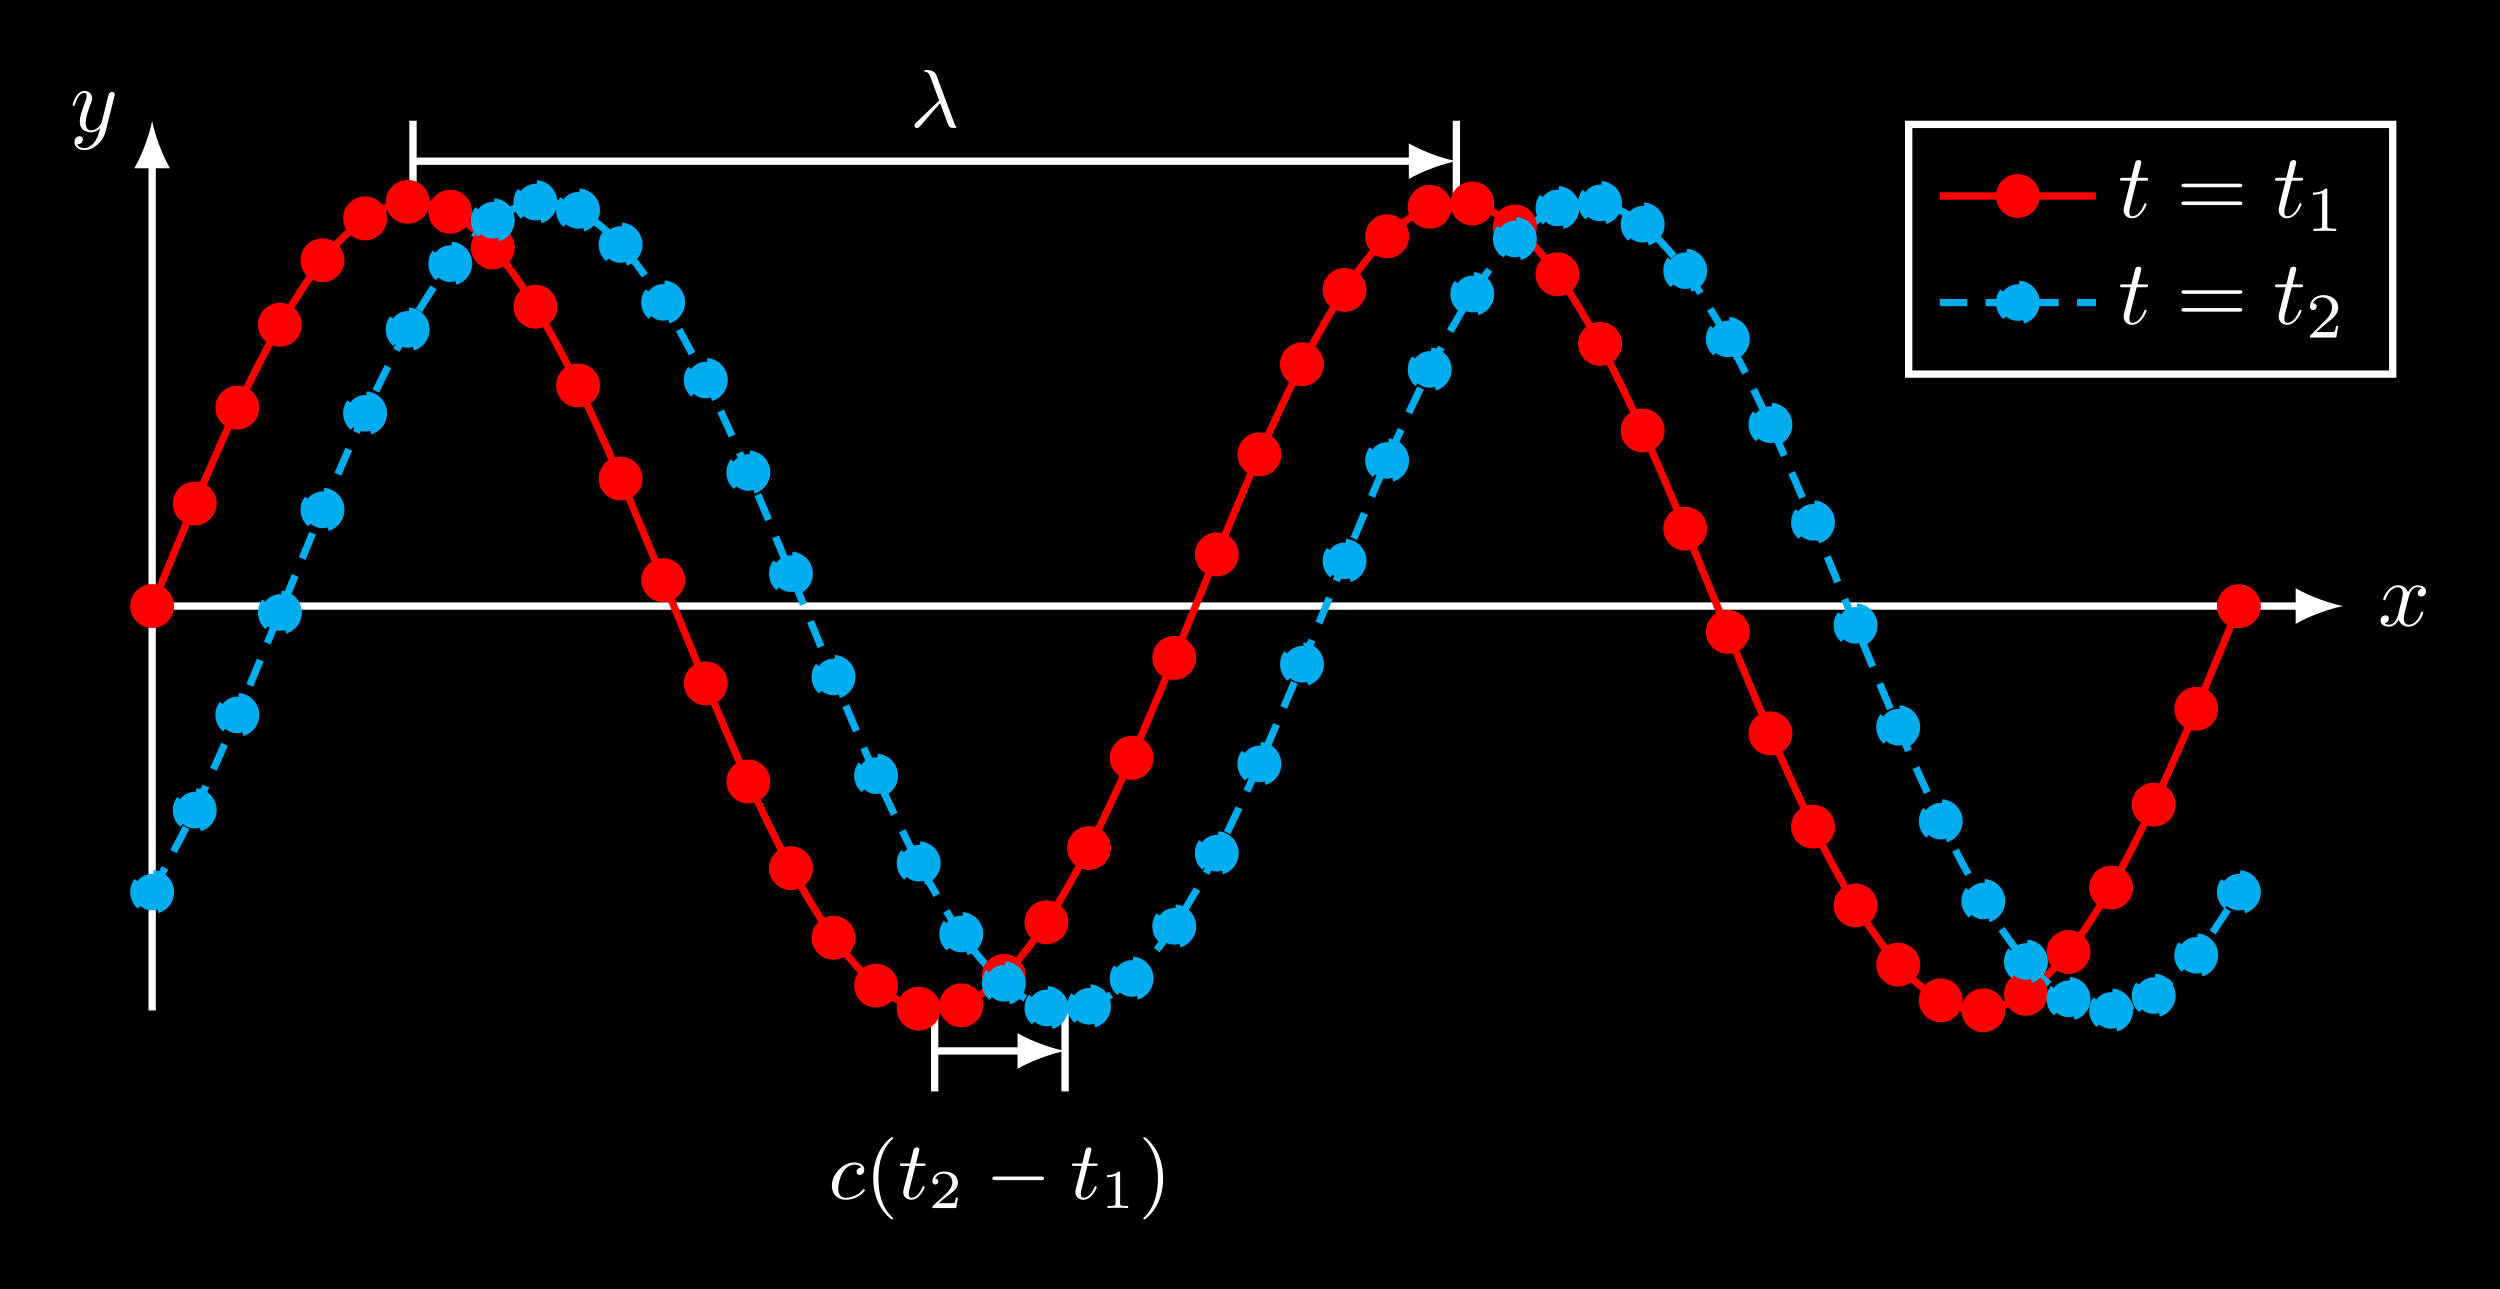 <?xml version="1.0" encoding="UTF-8"?>
<svg xmlns="http://www.w3.org/2000/svg" xmlns:xlink="http://www.w3.org/1999/xlink" width="272.28pt" height="140.427pt" viewBox="0 0 272.28 140.427" version="1.1">
<rect x="0" y="0" width="272.28" height="140.427" fill="#333333" stroke="none"/>
<defs>
<g>
<symbol overflow="visible" id="glyph0-0">
<path style="stroke:none;" d=""/>
</symbol>
<symbol overflow="visible" id="glyph0-1">
<path style="stroke:none;" d="M 3.609 -3.422 C 3.266 -3.422 3.078 -3.156 3.078 -2.938 C 3.078 -2.672 3.312 -2.609 3.422 -2.609 C 3.609 -2.609 3.922 -2.766 3.922 -3.188 C 3.922 -3.656 3.453 -3.969 2.828 -3.969 C 1.609 -3.969 0.391 -2.719 0.391 -1.438 C 0.391 -0.531 0.984 0.094 1.891 0.094 C 3.234 0.094 3.984 -0.828 3.984 -0.953 C 3.984 -1 3.922 -1.078 3.859 -1.078 C 3.828 -1.078 3.812 -1.062 3.734 -0.969 C 3.188 -0.312 2.375 -0.125 1.906 -0.125 C 1.406 -0.125 1.078 -0.453 1.078 -1.109 C 1.078 -1.484 1.25 -2.375 1.609 -2.953 C 1.812 -3.281 2.281 -3.734 2.844 -3.734 C 3.016 -3.734 3.391 -3.703 3.609 -3.422 Z M 3.609 -3.422 "/>
</symbol>
<symbol overflow="visible" id="glyph0-2">
<path style="stroke:none;" d="M 1.906 -3.594 L 2.766 -3.594 C 2.922 -3.594 3.031 -3.594 3.031 -3.75 C 3.031 -3.859 2.938 -3.859 2.781 -3.859 L 1.984 -3.859 L 2.344 -5.359 C 2.344 -5.5 2.234 -5.609 2.078 -5.609 C 1.781 -5.609 1.719 -5.359 1.688 -5.266 L 1.344 -3.859 L 0.5 -3.859 C 0.328 -3.859 0.219 -3.859 0.219 -3.703 C 0.219 -3.594 0.312 -3.594 0.469 -3.594 L 1.281 -3.594 L 0.656 -1.141 C 0.594 -0.875 0.594 -0.859 0.594 -0.734 C 0.594 -0.203 1 0.094 1.469 0.094 C 2.391 0.094 2.922 -1.188 2.922 -1.281 C 2.922 -1.328 2.891 -1.391 2.812 -1.391 C 2.719 -1.391 2.703 -1.359 2.641 -1.203 C 2.375 -0.562 1.922 -0.125 1.484 -0.125 C 1.297 -0.125 1.188 -0.234 1.188 -0.531 C 1.188 -0.734 1.219 -0.844 1.25 -0.984 Z M 1.906 -3.594 "/>
</symbol>
<symbol overflow="visible" id="glyph0-3">
<path style="stroke:none;" d="M 3.281 -2.594 C 3.797 -1.25 4.141 -0.25 4.219 -0.141 C 4.406 0.094 4.469 0.094 4.75 0.094 L 4.953 0.094 C 5.016 0.094 5.062 0.062 5.062 0 C 5.062 -0.047 5.047 -0.062 5 -0.094 C 4.891 -0.219 4.859 -0.328 4.797 -0.484 L 2.891 -5.609 C 2.688 -6.156 2.094 -6.219 1.766 -6.219 C 1.688 -6.219 1.562 -6.219 1.562 -6.109 C 1.562 -6.016 1.641 -6.016 1.734 -6 C 2.016 -5.953 2.109 -5.703 2.25 -5.375 L 3.172 -2.891 L 0.641 -0.453 C 0.562 -0.359 0.484 -0.297 0.484 -0.156 C 0.484 0.031 0.641 0.109 0.766 0.109 C 0.922 0.109 1.031 -0.016 1.062 -0.047 Z M 3.281 -2.594 "/>
</symbol>
<symbol overflow="visible" id="glyph1-0">
<path style="stroke:none;" d=""/>
</symbol>
<symbol overflow="visible" id="glyph1-1">
<path style="stroke:none;" d="M 3.062 2.141 C 3.062 2.094 3.031 2.062 2.984 2 C 1.828 0.938 1.469 -0.672 1.469 -2.25 C 1.469 -3.625 1.734 -5.312 3 -6.516 C 3.047 -6.562 3.062 -6.578 3.062 -6.625 C 3.062 -6.688 3.016 -6.734 2.953 -6.734 C 2.844 -6.734 2.031 -6.078 1.547 -5.109 C 1.125 -4.25 0.906 -3.312 0.906 -2.25 C 0.906 -1.609 0.984 -0.578 1.484 0.469 C 2.016 1.578 2.844 2.234 2.953 2.234 C 3.016 2.234 3.062 2.203 3.062 2.141 Z M 3.062 2.141 "/>
</symbol>
<symbol overflow="visible" id="glyph1-2">
<path style="stroke:none;" d="M 2.672 -2.25 C 2.672 -2.984 2.562 -3.969 2.094 -4.969 C 1.562 -6.078 0.734 -6.734 0.625 -6.734 C 0.531 -6.734 0.516 -6.656 0.516 -6.625 C 0.516 -6.578 0.531 -6.562 0.594 -6.5 C 1.125 -6.031 2.109 -4.812 2.109 -2.25 C 2.109 -0.969 1.875 0.812 0.578 2.031 C 0.562 2.047 0.516 2.094 0.516 2.141 C 0.516 2.156 0.531 2.234 0.625 2.234 C 0.734 2.234 1.547 1.594 2.031 0.609 C 2.453 -0.25 2.672 -1.172 2.672 -2.25 Z M 2.672 -2.25 "/>
</symbol>
<symbol overflow="visible" id="glyph2-0">
<path style="stroke:none;" d=""/>
</symbol>
<symbol overflow="visible" id="glyph2-1">
<path style="stroke:none;" d="M 3.219 -1.125 L 3 -1.125 C 2.984 -1.031 2.922 -0.641 2.844 -0.578 C 2.797 -0.531 2.312 -0.531 2.219 -0.531 L 1.109 -0.531 L 1.875 -1.156 C 2.078 -1.328 2.609 -1.703 2.797 -1.891 C 2.969 -2.062 3.219 -2.375 3.219 -2.797 C 3.219 -3.547 2.547 -3.984 1.734 -3.984 C 0.969 -3.984 0.438 -3.469 0.438 -2.906 C 0.438 -2.609 0.688 -2.562 0.75 -2.562 C 0.906 -2.562 1.078 -2.672 1.078 -2.891 C 1.078 -3.016 1 -3.219 0.734 -3.219 C 0.875 -3.516 1.234 -3.75 1.656 -3.75 C 2.281 -3.75 2.609 -3.281 2.609 -2.797 C 2.609 -2.375 2.328 -1.938 1.922 -1.547 L 0.5 -0.25 C 0.438 -0.188 0.438 -0.188 0.438 0 L 3.031 0 Z M 3.219 -1.125 "/>
</symbol>
<symbol overflow="visible" id="glyph2-2">
<path style="stroke:none;" d="M 2.141 -3.797 C 2.141 -3.984 2.125 -3.984 1.938 -3.984 C 1.547 -3.594 0.938 -3.594 0.719 -3.594 L 0.719 -3.359 C 0.875 -3.359 1.281 -3.359 1.641 -3.531 L 1.641 -0.516 C 1.641 -0.312 1.641 -0.234 1.016 -0.234 L 0.766 -0.234 L 0.766 0 C 1.094 -0.031 1.562 -0.031 1.891 -0.031 C 2.219 -0.031 2.688 -0.031 3.016 0 L 3.016 -0.234 L 2.766 -0.234 C 2.141 -0.234 2.141 -0.312 2.141 -0.516 Z M 2.141 -3.797 "/>
</symbol>
<symbol overflow="visible" id="glyph3-0">
<path style="stroke:none;" d=""/>
</symbol>
<symbol overflow="visible" id="glyph3-1">
<path style="stroke:none;" d="M 6.047 -2.047 C 6.219 -2.047 6.391 -2.047 6.391 -2.25 C 6.391 -2.438 6.203 -2.438 6.047 -2.438 L 1.109 -2.438 C 0.953 -2.438 0.766 -2.438 0.766 -2.25 C 0.766 -2.047 0.938 -2.047 1.109 -2.047 Z M 6.047 -2.047 "/>
</symbol>
<symbol overflow="visible" id="glyph4-0">
<path style="stroke:none;" d=""/>
</symbol>
<symbol overflow="visible" id="glyph4-1">
<path style="stroke:none;" d="M 3.328 -3.016 C 3.391 -3.266 3.625 -4.188 4.312 -4.188 C 4.359 -4.188 4.609 -4.188 4.812 -4.062 C 4.531 -4 4.344 -3.766 4.344 -3.516 C 4.344 -3.359 4.453 -3.172 4.719 -3.172 C 4.938 -3.172 5.25 -3.344 5.25 -3.75 C 5.25 -4.266 4.672 -4.406 4.328 -4.406 C 3.75 -4.406 3.406 -3.875 3.281 -3.656 C 3.031 -4.312 2.5 -4.406 2.203 -4.406 C 1.172 -4.406 0.594 -3.125 0.594 -2.875 C 0.594 -2.766 0.703 -2.766 0.719 -2.766 C 0.797 -2.766 0.828 -2.797 0.844 -2.875 C 1.188 -3.938 1.844 -4.188 2.188 -4.188 C 2.375 -4.188 2.719 -4.094 2.719 -3.516 C 2.719 -3.203 2.547 -2.547 2.188 -1.141 C 2.031 -0.531 1.672 -0.109 1.234 -0.109 C 1.172 -0.109 0.953 -0.109 0.734 -0.234 C 0.984 -0.297 1.203 -0.5 1.203 -0.781 C 1.203 -1.047 0.984 -1.125 0.844 -1.125 C 0.531 -1.125 0.297 -0.875 0.297 -0.547 C 0.297 -0.094 0.781 0.109 1.219 0.109 C 1.891 0.109 2.25 -0.594 2.266 -0.641 C 2.391 -0.281 2.75 0.109 3.344 0.109 C 4.375 0.109 4.938 -1.172 4.938 -1.422 C 4.938 -1.531 4.859 -1.531 4.828 -1.531 C 4.734 -1.531 4.719 -1.484 4.688 -1.422 C 4.359 -0.344 3.688 -0.109 3.375 -0.109 C 2.984 -0.109 2.828 -0.422 2.828 -0.766 C 2.828 -0.984 2.875 -1.203 2.984 -1.641 Z M 3.328 -3.016 "/>
</symbol>
<symbol overflow="visible" id="glyph4-2">
<path style="stroke:none;" d="M 4.844 -3.797 C 4.891 -3.938 4.891 -3.953 4.891 -4.031 C 4.891 -4.203 4.75 -4.297 4.594 -4.297 C 4.5 -4.297 4.344 -4.234 4.25 -4.094 C 4.234 -4.031 4.141 -3.734 4.109 -3.547 C 4.031 -3.297 3.969 -3.016 3.906 -2.75 L 3.453 -0.953 C 3.422 -0.812 2.984 -0.109 2.328 -0.109 C 1.828 -0.109 1.719 -0.547 1.719 -0.922 C 1.719 -1.375 1.891 -2 2.219 -2.875 C 2.375 -3.281 2.422 -3.391 2.422 -3.594 C 2.422 -4.031 2.109 -4.406 1.609 -4.406 C 0.656 -4.406 0.297 -2.953 0.297 -2.875 C 0.297 -2.766 0.391 -2.766 0.406 -2.766 C 0.516 -2.766 0.516 -2.797 0.562 -2.953 C 0.844 -3.891 1.234 -4.188 1.578 -4.188 C 1.656 -4.188 1.828 -4.188 1.828 -3.875 C 1.828 -3.625 1.719 -3.359 1.656 -3.172 C 1.25 -2.109 1.078 -1.547 1.078 -1.078 C 1.078 -0.188 1.703 0.109 2.297 0.109 C 2.688 0.109 3.016 -0.062 3.297 -0.344 C 3.172 0.172 3.047 0.672 2.656 1.203 C 2.391 1.531 2.016 1.828 1.562 1.828 C 1.422 1.828 0.969 1.797 0.797 1.406 C 0.953 1.406 1.094 1.406 1.219 1.281 C 1.328 1.203 1.422 1.062 1.422 0.875 C 1.422 0.562 1.156 0.531 1.062 0.531 C 0.828 0.531 0.5 0.688 0.5 1.172 C 0.5 1.672 0.938 2.047 1.562 2.047 C 2.578 2.047 3.609 1.141 3.891 0.016 Z M 4.844 -3.797 "/>
</symbol>
<symbol overflow="visible" id="glyph4-3">
<path style="stroke:none;" d="M 2.047 -3.984 L 2.984 -3.984 C 3.188 -3.984 3.297 -3.984 3.297 -4.188 C 3.297 -4.297 3.188 -4.297 3.016 -4.297 L 2.141 -4.297 C 2.5 -5.719 2.547 -5.906 2.547 -5.969 C 2.547 -6.141 2.422 -6.234 2.25 -6.234 C 2.219 -6.234 1.938 -6.234 1.859 -5.875 L 1.469 -4.297 L 0.531 -4.297 C 0.328 -4.297 0.234 -4.297 0.234 -4.109 C 0.234 -3.984 0.312 -3.984 0.516 -3.984 L 1.391 -3.984 C 0.672 -1.156 0.625 -0.984 0.625 -0.812 C 0.625 -0.266 1 0.109 1.547 0.109 C 2.562 0.109 3.125 -1.344 3.125 -1.422 C 3.125 -1.531 3.047 -1.531 3.016 -1.531 C 2.922 -1.531 2.906 -1.5 2.859 -1.391 C 2.438 -0.344 1.906 -0.109 1.562 -0.109 C 1.359 -0.109 1.25 -0.234 1.25 -0.562 C 1.25 -0.812 1.281 -0.875 1.312 -1.047 Z M 2.047 -3.984 "/>
</symbol>
<symbol overflow="visible" id="glyph5-0">
<path style="stroke:none;" d=""/>
</symbol>
<symbol overflow="visible" id="glyph5-1">
<path style="stroke:none;" d="M 6.844 -3.266 C 7 -3.266 7.188 -3.266 7.188 -3.453 C 7.188 -3.656 7 -3.656 6.859 -3.656 L 0.891 -3.656 C 0.75 -3.656 0.562 -3.656 0.562 -3.453 C 0.562 -3.266 0.75 -3.266 0.891 -3.266 Z M 6.859 -1.328 C 7 -1.328 7.188 -1.328 7.188 -1.531 C 7.188 -1.719 7 -1.719 6.844 -1.719 L 0.891 -1.719 C 0.75 -1.719 0.562 -1.719 0.562 -1.531 C 0.562 -1.328 0.75 -1.328 0.891 -1.328 Z M 6.859 -1.328 "/>
</symbol>
<symbol overflow="visible" id="glyph6-0">
<path style="stroke:none;" d=""/>
</symbol>
<symbol overflow="visible" id="glyph6-1">
<path style="stroke:none;" d="M 2.328 -4.438 C 2.328 -4.625 2.328 -4.625 2.125 -4.625 C 1.672 -4.188 1.047 -4.188 0.766 -4.188 L 0.766 -3.938 C 0.922 -3.938 1.391 -3.938 1.766 -4.125 L 1.766 -0.578 C 1.766 -0.344 1.766 -0.25 1.078 -0.25 L 0.812 -0.25 L 0.812 0 C 0.938 0 1.797 -0.031 2.047 -0.031 C 2.266 -0.031 3.141 0 3.297 0 L 3.297 -0.25 L 3.031 -0.25 C 2.328 -0.25 2.328 -0.344 2.328 -0.578 Z M 2.328 -4.438 "/>
</symbol>
<symbol overflow="visible" id="glyph6-2">
<path style="stroke:none;" d="M 3.516 -1.266 L 3.281 -1.266 C 3.266 -1.109 3.188 -0.703 3.094 -0.641 C 3.047 -0.594 2.516 -0.594 2.406 -0.594 L 1.125 -0.594 C 1.859 -1.234 2.109 -1.438 2.516 -1.766 C 3.031 -2.172 3.516 -2.609 3.516 -3.266 C 3.516 -4.109 2.781 -4.625 1.891 -4.625 C 1.031 -4.625 0.438 -4.016 0.438 -3.375 C 0.438 -3.031 0.734 -2.984 0.812 -2.984 C 0.969 -2.984 1.172 -3.109 1.172 -3.359 C 1.172 -3.484 1.125 -3.734 0.766 -3.734 C 0.984 -4.219 1.453 -4.375 1.781 -4.375 C 2.484 -4.375 2.844 -3.828 2.844 -3.266 C 2.844 -2.656 2.406 -2.188 2.188 -1.938 L 0.516 -0.266 C 0.438 -0.203 0.438 -0.188 0.438 0 L 3.312 0 Z M 3.516 -1.266 "/>
</symbol>
</g>
<clipPath id="clip1">
  <path d="M 0 0 L 272.281 0 L 272.281 140.426 L 0 140.426 Z M 0 0 "/>
</clipPath>
</defs>
<g id="surface1">
<g clip-path="url(#clip1)" clip-rule="nonzero">
<path style=" stroke:none;fill-rule:nonzero;fill:rgb(0%,0%,0%);fill-opacity:1;" d="M 0 140.426 L 0 0 L 272.285 0 L 272.285 140.426 Z M 0 140.426 "/>
<path style=" stroke:none;fill-rule:nonzero;fill:rgb(0%,0%,0%);fill-opacity:1;" d="M 0 140.426 L 0 0 L 272.285 0 L 272.285 140.426 Z M 0 140.426 "/>
</g>
<path style="fill:none;stroke-width:0.797;stroke-linecap:butt;stroke-linejoin:miter;stroke:rgb(100%,100%,100%);stroke-opacity:1;stroke-miterlimit:10;" d="M -0.001 44.043 L 233.972 44.043 " transform="matrix(1,0,0,-1,16.571,110.051)"/>
<path style=" stroke:none;fill-rule:nonzero;fill:rgb(100%,100%,100%);fill-opacity:1;" d="M 255.207 66.008 C 253.824 65.75 251.582 64.973 250.027 64.066 L 250.027 67.949 C 251.582 67.043 253.824 66.266 255.207 66.008 "/>
<path style="fill:none;stroke-width:0.797;stroke-linecap:butt;stroke-linejoin:miter;stroke:rgb(100%,100%,100%);stroke-opacity:1;stroke-miterlimit:10;" d="M -0.001 0 L -0.001 92.239 " transform="matrix(1,0,0,-1,16.571,110.051)"/>
<path style=" stroke:none;fill-rule:nonzero;fill:rgb(100%,100%,100%);fill-opacity:1;" d="M 16.57 13.148 C 16.312 14.531 15.535 16.777 14.629 18.328 L 18.516 18.328 C 17.605 16.777 16.828 14.531 16.57 13.148 "/>
<path style="fill:none;stroke-width:0.797;stroke-linecap:butt;stroke-linejoin:miter;stroke:rgb(100%,0%,0%);stroke-opacity:1;stroke-miterlimit:10;" d="M -0.001 44.043 C -0.001 44.043 3.351 52.215 4.64 55.215 C 5.925 58.215 7.988 62.957 9.277 65.656 C 10.562 68.36 12.628 72.457 13.913 74.684 C 15.202 76.91 17.265 80.102 18.554 81.707 C 19.839 83.317 21.902 85.387 23.191 86.27 C 24.476 87.149 26.542 87.969 27.827 88.067 C 29.116 88.168 31.179 87.676 32.468 86.985 C 33.753 86.297 35.82 84.531 37.105 83.094 C 38.39 81.66 40.456 78.735 41.742 76.649 C 43.031 74.567 45.093 70.672 46.382 68.074 C 47.667 65.477 49.734 60.867 51.019 57.926 C 52.308 54.985 54.37 49.961 55.656 46.867 C 56.945 43.774 59.007 38.668 60.296 35.625 C 61.581 32.582 63.648 27.727 64.933 24.934 C 66.222 22.141 68.284 17.856 69.57 15.492 C 70.859 13.133 72.921 9.692 74.21 7.918 C 75.495 6.145 77.562 3.778 78.847 2.707 C 80.136 1.637 82.199 0.496 83.488 0.199 C 84.773 -0.097 86.835 0.063 88.124 0.559 C 89.409 1.051 91.476 2.508 92.761 3.762 C 94.05 5.016 96.113 7.668 97.402 9.602 C 98.687 11.535 100.749 15.207 102.038 17.692 C 103.324 20.176 105.39 24.633 106.675 27.508 C 107.964 30.379 110.027 35.328 111.316 38.403 C 112.601 41.477 114.667 46.594 115.952 49.668 C 117.238 52.742 119.304 57.692 120.589 60.563 C 121.878 63.438 123.941 67.899 125.23 70.383 C 126.515 72.867 128.581 76.543 129.867 78.477 C 131.156 80.41 133.218 83.063 134.503 84.317 C 135.792 85.571 137.855 87.028 139.144 87.524 C 140.429 88.02 142.495 88.184 143.781 87.887 C 145.07 87.59 147.132 86.453 148.417 85.383 C 149.706 84.313 151.769 81.949 153.058 80.176 C 154.343 78.403 156.409 74.965 157.695 72.602 C 158.984 70.242 161.046 65.953 162.335 63.16 C 163.62 60.367 165.683 55.516 166.972 52.473 C 168.257 49.43 170.324 44.324 171.609 41.231 C 172.898 38.137 174.96 33.117 176.249 30.172 C 177.534 27.231 179.597 22.621 180.886 20.024 C 182.171 17.422 184.238 13.528 185.523 11.442 C 186.812 9.36 188.874 6.43 190.163 4.996 C 191.449 3.563 193.515 1.793 194.8 1.102 C 196.089 0.41 198.152 -0.082 199.437 0.016 C 200.726 0.114 202.788 0.934 204.077 1.813 C 205.363 2.696 207.429 4.762 208.714 6.367 C 210.003 7.973 212.066 11.164 213.351 13.391 C 214.64 15.617 216.702 19.715 217.992 22.414 C 219.277 25.117 221.343 29.86 222.628 32.856 C 223.917 35.856 227.265 44.028 227.265 44.028 " transform="matrix(1,0,0,-1,16.571,110.051)"/>
<path style="fill:none;stroke-width:0.797;stroke-linecap:butt;stroke-linejoin:miter;stroke:rgb(0%,67.839%,93.729%);stroke-opacity:1;stroke-dasharray:2.989,1.993;stroke-miterlimit:10;" d="M -0.001 12.895 C -0.001 12.895 3.351 19.137 4.64 21.817 C 5.925 24.492 7.988 29.203 9.277 32.188 C 10.562 35.176 12.628 40.235 13.913 43.336 C 15.202 46.434 17.265 51.52 18.554 54.528 C 19.839 57.539 21.902 62.313 23.191 65.039 C 24.476 67.766 26.542 71.914 27.827 74.176 C 29.116 76.434 31.179 79.688 32.468 81.34 C 33.753 82.989 35.82 85.133 37.105 86.063 C 38.39 86.992 40.456 87.891 41.742 88.039 C 43.031 88.188 45.093 87.781 46.382 87.137 C 47.667 86.496 49.734 84.809 51.019 83.418 C 52.308 82.028 54.37 79.168 55.656 77.121 C 56.945 75.074 59.007 71.235 60.296 68.664 C 61.581 66.094 63.648 61.52 64.933 58.594 C 66.222 55.668 68.284 50.664 69.57 47.574 C 70.859 44.481 72.921 39.375 74.21 36.321 C 75.495 33.27 77.562 28.387 78.847 25.574 C 80.136 22.758 82.199 18.43 83.488 16.035 C 84.773 13.641 86.835 10.141 88.124 8.328 C 89.409 6.512 91.476 4.074 92.761 2.957 C 94.05 1.84 96.113 0.621 97.402 0.274 C 98.687 -0.074 100.749 0.008 102.038 0.453 C 103.324 0.899 105.39 2.274 106.675 3.481 C 107.964 4.692 110.027 7.274 111.316 9.164 C 112.601 11.059 114.667 14.676 115.952 17.129 C 117.238 19.582 119.304 24 120.589 26.856 C 121.878 29.707 123.941 34.637 125.23 37.703 C 126.515 40.774 128.581 45.887 129.867 48.965 C 131.156 52.047 133.218 57.016 134.503 59.906 C 135.792 62.801 137.855 67.297 139.144 69.813 C 140.429 72.324 142.495 76.059 143.781 78.028 C 145.07 80 147.132 82.723 148.417 84.024 C 149.706 85.324 151.769 86.864 153.058 87.406 C 154.343 87.949 156.409 88.196 157.695 87.949 C 158.984 87.699 161.046 86.645 162.335 85.621 C 163.62 84.598 165.683 82.309 166.972 80.574 C 168.257 78.844 170.324 75.465 171.609 73.137 C 172.898 70.809 174.96 66.567 176.249 63.797 C 177.534 61.028 179.597 56.199 180.886 53.164 C 182.171 50.133 184.238 45.035 185.523 41.938 C 186.812 38.84 188.874 33.805 190.163 30.848 C 191.449 27.887 193.515 23.242 194.8 20.617 C 196.089 17.992 198.152 14.043 199.437 11.922 C 200.726 9.801 202.788 6.809 204.077 5.328 C 205.363 3.848 207.429 2.004 208.714 1.266 C 210.003 0.524 212.066 -0.051 213.351 0 C 214.64 0.051 216.702 0.785 217.992 1.617 C 219.277 2.453 221.343 4.446 222.628 6.008 C 223.917 7.571 227.265 12.887 227.265 12.887 " transform="matrix(1,0,0,-1,16.571,110.051)"/>
<path style="fill:none;stroke-width:0.797;stroke-linecap:butt;stroke-linejoin:miter;stroke:rgb(100%,100%,100%);stroke-opacity:1;stroke-miterlimit:10;" d="M 85.226 -4.41 L 94.769 -4.41 " transform="matrix(1,0,0,-1,16.571,110.051)"/>
<path style=" stroke:none;fill-rule:nonzero;fill:rgb(100%,100%,100%);fill-opacity:1;" d="M 116 114.461 C 114.621 114.203 112.375 113.426 110.82 112.52 L 110.82 116.406 C 112.375 115.5 114.621 114.723 116 114.461 "/>
<g style="fill:rgb(100%,100%,100%);fill-opacity:1;">
  <use xlink:href="#glyph0-1" x="90.21" y="130.575"/>
</g>
<g style="fill:rgb(100%,100%,100%);fill-opacity:1;">
  <use xlink:href="#glyph1-1" x="94.199" y="130.575"/>
</g>
<g style="fill:rgb(100%,100%,100%);fill-opacity:1;">
  <use xlink:href="#glyph0-2" x="97.783" y="130.575"/>
</g>
<g style="fill:rgb(100%,100%,100%);fill-opacity:1;">
  <use xlink:href="#glyph2-1" x="101.111" y="131.572"/>
</g>
<g style="fill:rgb(100%,100%,100%);fill-opacity:1;">
  <use xlink:href="#glyph3-1" x="107.31" y="130.575"/>
</g>
<g style="fill:rgb(100%,100%,100%);fill-opacity:1;">
  <use xlink:href="#glyph0-2" x="116.525" y="130.575"/>
</g>
<g style="fill:rgb(100%,100%,100%);fill-opacity:1;">
  <use xlink:href="#glyph2-2" x="119.853" y="131.572"/>
</g>
<g style="fill:rgb(100%,100%,100%);fill-opacity:1;">
  <use xlink:href="#glyph1-2" x="124.004" y="130.575"/>
</g>
<path style="fill:none;stroke-width:0.797;stroke-linecap:butt;stroke-linejoin:miter;stroke:rgb(100%,100%,100%);stroke-opacity:1;stroke-miterlimit:10;" d="M 85.226 -0.008 L 85.226 -8.816 " transform="matrix(1,0,0,-1,16.571,110.051)"/>
<path style="fill:none;stroke-width:0.797;stroke-linecap:butt;stroke-linejoin:miter;stroke:rgb(100%,100%,100%);stroke-opacity:1;stroke-miterlimit:10;" d="M 99.429 -0.008 L 99.429 -8.816 " transform="matrix(1,0,0,-1,16.571,110.051)"/>
<path style="fill:none;stroke-width:0.797;stroke-linecap:butt;stroke-linejoin:miter;stroke:rgb(100%,100%,100%);stroke-opacity:1;stroke-miterlimit:10;" d="M 28.409 92.496 L 137.382 92.496 " transform="matrix(1,0,0,-1,16.571,110.051)"/>
<path style=" stroke:none;fill-rule:nonzero;fill:rgb(100%,100%,100%);fill-opacity:1;" d="M 158.617 17.555 C 157.234 17.297 154.988 16.52 153.438 15.613 L 153.438 19.496 C 154.988 18.59 157.234 17.812 158.617 17.555 "/>
<g style="fill:rgb(100%,100%,100%);fill-opacity:1;">
  <use xlink:href="#glyph0-3" x="99.109" y="13.836"/>
</g>
<path style="fill:none;stroke-width:0.797;stroke-linecap:butt;stroke-linejoin:miter;stroke:rgb(100%,100%,100%);stroke-opacity:1;stroke-miterlimit:10;" d="M 28.409 88.09 L 28.409 96.903 " transform="matrix(1,0,0,-1,16.571,110.051)"/>
<path style="fill:none;stroke-width:0.797;stroke-linecap:butt;stroke-linejoin:miter;stroke:rgb(100%,100%,100%);stroke-opacity:1;stroke-miterlimit:10;" d="M 142.046 88.09 L 142.046 96.903 " transform="matrix(1,0,0,-1,16.571,110.051)"/>
<path style="fill-rule:nonzero;fill:rgb(100%,0%,0%);fill-opacity:1;stroke-width:0.797;stroke-linecap:butt;stroke-linejoin:miter;stroke:rgb(100%,0%,0%);stroke-opacity:1;stroke-miterlimit:10;" d="M 1.992 44.043 C 1.992 45.145 1.101 46.035 -0.001 46.035 C -1.102 46.035 -1.993 45.145 -1.993 44.043 C -1.993 42.942 -1.102 42.051 -0.001 42.051 C 1.101 42.051 1.992 42.942 1.992 44.043 Z M 1.992 44.043 " transform="matrix(1,0,0,-1,16.571,110.051)"/>
<path style="fill-rule:nonzero;fill:rgb(100%,0%,0%);fill-opacity:1;stroke-width:0.797;stroke-linecap:butt;stroke-linejoin:miter;stroke:rgb(100%,0%,0%);stroke-opacity:1;stroke-miterlimit:10;" d="M 6.632 55.215 C 6.632 56.317 5.738 57.207 4.64 57.207 C 3.538 57.207 2.644 56.317 2.644 55.215 C 2.644 54.114 3.538 53.223 4.64 53.223 C 5.738 53.223 6.632 54.114 6.632 55.215 Z M 6.632 55.215 " transform="matrix(1,0,0,-1,16.571,110.051)"/>
<path style="fill-rule:nonzero;fill:rgb(100%,0%,0%);fill-opacity:1;stroke-width:0.797;stroke-linecap:butt;stroke-linejoin:miter;stroke:rgb(100%,0%,0%);stroke-opacity:1;stroke-miterlimit:10;" d="M 11.269 65.656 C 11.269 66.758 10.378 67.649 9.277 67.649 C 8.175 67.649 7.284 66.758 7.284 65.656 C 7.284 64.555 8.175 63.664 9.277 63.664 C 10.378 63.664 11.269 64.555 11.269 65.656 Z M 11.269 65.656 " transform="matrix(1,0,0,-1,16.571,110.051)"/>
<path style="fill-rule:nonzero;fill:rgb(100%,0%,0%);fill-opacity:1;stroke-width:0.797;stroke-linecap:butt;stroke-linejoin:miter;stroke:rgb(100%,0%,0%);stroke-opacity:1;stroke-miterlimit:10;" d="M 15.906 74.684 C 15.906 75.785 15.015 76.676 13.913 76.676 C 12.816 76.676 11.921 75.785 11.921 74.684 C 11.921 73.582 12.816 72.692 13.913 72.692 C 15.015 72.692 15.906 73.582 15.906 74.684 Z M 15.906 74.684 " transform="matrix(1,0,0,-1,16.571,110.051)"/>
<path style="fill-rule:nonzero;fill:rgb(100%,0%,0%);fill-opacity:1;stroke-width:0.797;stroke-linecap:butt;stroke-linejoin:miter;stroke:rgb(100%,0%,0%);stroke-opacity:1;stroke-miterlimit:10;" d="M 20.546 81.707 C 20.546 82.809 19.652 83.699 18.554 83.699 C 17.452 83.699 16.558 82.809 16.558 81.707 C 16.558 80.61 17.452 79.715 18.554 79.715 C 19.652 79.715 20.546 80.61 20.546 81.707 Z M 20.546 81.707 " transform="matrix(1,0,0,-1,16.571,110.051)"/>
<path style="fill-rule:nonzero;fill:rgb(100%,0%,0%);fill-opacity:1;stroke-width:0.797;stroke-linecap:butt;stroke-linejoin:miter;stroke:rgb(100%,0%,0%);stroke-opacity:1;stroke-miterlimit:10;" d="M 25.183 86.27 C 25.183 87.367 24.292 88.262 23.191 88.262 C 22.089 88.262 21.199 87.367 21.199 86.27 C 21.199 85.168 22.089 84.278 23.191 84.278 C 24.292 84.278 25.183 85.168 25.183 86.27 Z M 25.183 86.27 " transform="matrix(1,0,0,-1,16.571,110.051)"/>
<path style="fill-rule:nonzero;fill:rgb(100%,0%,0%);fill-opacity:1;stroke-width:0.797;stroke-linecap:butt;stroke-linejoin:miter;stroke:rgb(100%,0%,0%);stroke-opacity:1;stroke-miterlimit:10;" d="M 29.82 88.067 C 29.82 89.168 28.929 90.059 27.827 90.059 C 26.73 90.059 25.835 89.168 25.835 88.067 C 25.835 86.969 26.73 86.074 27.827 86.074 C 28.929 86.074 29.82 86.969 29.82 88.067 Z M 29.82 88.067 " transform="matrix(1,0,0,-1,16.571,110.051)"/>
<path style="fill-rule:nonzero;fill:rgb(100%,0%,0%);fill-opacity:1;stroke-width:0.797;stroke-linecap:butt;stroke-linejoin:miter;stroke:rgb(100%,0%,0%);stroke-opacity:1;stroke-miterlimit:10;" d="M 34.46 86.985 C 34.46 88.086 33.566 88.981 32.468 88.981 C 31.366 88.981 30.476 88.086 30.476 86.985 C 30.476 85.887 31.366 84.992 32.468 84.992 C 33.566 84.992 34.46 85.887 34.46 86.985 Z M 34.46 86.985 " transform="matrix(1,0,0,-1,16.571,110.051)"/>
<path style="fill-rule:nonzero;fill:rgb(100%,0%,0%);fill-opacity:1;stroke-width:0.797;stroke-linecap:butt;stroke-linejoin:miter;stroke:rgb(100%,0%,0%);stroke-opacity:1;stroke-miterlimit:10;" d="M 39.097 83.094 C 39.097 84.196 38.206 85.09 37.105 85.09 C 36.003 85.09 35.113 84.196 35.113 83.094 C 35.113 81.996 36.003 81.102 37.105 81.102 C 38.206 81.102 39.097 81.996 39.097 83.094 Z M 39.097 83.094 " transform="matrix(1,0,0,-1,16.571,110.051)"/>
<path style="fill-rule:nonzero;fill:rgb(100%,0%,0%);fill-opacity:1;stroke-width:0.797;stroke-linecap:butt;stroke-linejoin:miter;stroke:rgb(100%,0%,0%);stroke-opacity:1;stroke-miterlimit:10;" d="M 43.734 76.649 C 43.734 77.75 42.843 78.645 41.742 78.645 C 40.644 78.645 39.749 77.75 39.749 76.649 C 39.749 75.551 40.644 74.656 41.742 74.656 C 42.843 74.656 43.734 75.551 43.734 76.649 Z M 43.734 76.649 " transform="matrix(1,0,0,-1,16.571,110.051)"/>
<path style="fill-rule:nonzero;fill:rgb(100%,0%,0%);fill-opacity:1;stroke-width:0.797;stroke-linecap:butt;stroke-linejoin:miter;stroke:rgb(100%,0%,0%);stroke-opacity:1;stroke-miterlimit:10;" d="M 48.374 68.074 C 48.374 69.176 47.48 70.067 46.382 70.067 C 45.281 70.067 44.39 69.176 44.39 68.074 C 44.39 66.973 45.281 66.082 46.382 66.082 C 47.48 66.082 48.374 66.973 48.374 68.074 Z M 48.374 68.074 " transform="matrix(1,0,0,-1,16.571,110.051)"/>
<path style="fill-rule:nonzero;fill:rgb(100%,0%,0%);fill-opacity:1;stroke-width:0.797;stroke-linecap:butt;stroke-linejoin:miter;stroke:rgb(100%,0%,0%);stroke-opacity:1;stroke-miterlimit:10;" d="M 53.011 57.926 C 53.011 59.028 52.12 59.918 51.019 59.918 C 49.917 59.918 49.027 59.028 49.027 57.926 C 49.027 56.824 49.917 55.934 51.019 55.934 C 52.12 55.934 53.011 56.824 53.011 57.926 Z M 53.011 57.926 " transform="matrix(1,0,0,-1,16.571,110.051)"/>
<path style="fill-rule:nonzero;fill:rgb(100%,0%,0%);fill-opacity:1;stroke-width:0.797;stroke-linecap:butt;stroke-linejoin:miter;stroke:rgb(100%,0%,0%);stroke-opacity:1;stroke-miterlimit:10;" d="M 57.652 46.867 C 57.652 47.969 56.757 48.86 55.656 48.86 C 54.558 48.86 53.663 47.969 53.663 46.867 C 53.663 45.77 54.558 44.875 55.656 44.875 C 56.757 44.875 57.652 45.77 57.652 46.867 Z M 57.652 46.867 " transform="matrix(1,0,0,-1,16.571,110.051)"/>
<path style="fill-rule:nonzero;fill:rgb(100%,0%,0%);fill-opacity:1;stroke-width:0.797;stroke-linecap:butt;stroke-linejoin:miter;stroke:rgb(100%,0%,0%);stroke-opacity:1;stroke-miterlimit:10;" d="M 62.288 35.625 C 62.288 36.727 61.394 37.617 60.296 37.617 C 59.195 37.617 58.304 36.727 58.304 35.625 C 58.304 34.528 59.195 33.633 60.296 33.633 C 61.394 33.633 62.288 34.528 62.288 35.625 Z M 62.288 35.625 " transform="matrix(1,0,0,-1,16.571,110.051)"/>
<path style="fill-rule:nonzero;fill:rgb(100%,0%,0%);fill-opacity:1;stroke-width:0.797;stroke-linecap:butt;stroke-linejoin:miter;stroke:rgb(100%,0%,0%);stroke-opacity:1;stroke-miterlimit:10;" d="M 66.925 24.934 C 66.925 26.035 66.034 26.926 64.933 26.926 C 63.831 26.926 62.941 26.035 62.941 24.934 C 62.941 23.836 63.831 22.942 64.933 22.942 C 66.034 22.942 66.925 23.836 66.925 24.934 Z M 66.925 24.934 " transform="matrix(1,0,0,-1,16.571,110.051)"/>
<path style="fill-rule:nonzero;fill:rgb(100%,0%,0%);fill-opacity:1;stroke-width:0.797;stroke-linecap:butt;stroke-linejoin:miter;stroke:rgb(100%,0%,0%);stroke-opacity:1;stroke-miterlimit:10;" d="M 71.566 15.492 C 71.566 16.594 70.671 17.485 69.57 17.485 C 68.472 17.485 67.577 16.594 67.577 15.492 C 67.577 14.391 68.472 13.5 69.57 13.5 C 70.671 13.5 71.566 14.391 71.566 15.492 Z M 71.566 15.492 " transform="matrix(1,0,0,-1,16.571,110.051)"/>
<path style="fill-rule:nonzero;fill:rgb(100%,0%,0%);fill-opacity:1;stroke-width:0.797;stroke-linecap:butt;stroke-linejoin:miter;stroke:rgb(100%,0%,0%);stroke-opacity:1;stroke-miterlimit:10;" d="M 76.202 7.918 C 76.202 9.02 75.312 9.91 74.21 9.91 C 73.109 9.91 72.218 9.02 72.218 7.918 C 72.218 6.817 73.109 5.926 74.21 5.926 C 75.312 5.926 76.202 6.817 76.202 7.918 Z M 76.202 7.918 " transform="matrix(1,0,0,-1,16.571,110.051)"/>
<path style="fill-rule:nonzero;fill:rgb(100%,0%,0%);fill-opacity:1;stroke-width:0.797;stroke-linecap:butt;stroke-linejoin:miter;stroke:rgb(100%,0%,0%);stroke-opacity:1;stroke-miterlimit:10;" d="M 80.839 2.707 C 80.839 3.809 79.949 4.699 78.847 4.699 C 77.745 4.699 76.855 3.809 76.855 2.707 C 76.855 1.606 77.745 0.715 78.847 0.715 C 79.949 0.715 80.839 1.606 80.839 2.707 Z M 80.839 2.707 " transform="matrix(1,0,0,-1,16.571,110.051)"/>
<path style="fill-rule:nonzero;fill:rgb(100%,0%,0%);fill-opacity:1;stroke-width:0.797;stroke-linecap:butt;stroke-linejoin:miter;stroke:rgb(100%,0%,0%);stroke-opacity:1;stroke-miterlimit:10;" d="M 85.48 0.199 C 85.48 1.301 84.585 2.192 83.488 2.192 C 82.386 2.192 81.492 1.301 81.492 0.199 C 81.492 -0.902 82.386 -1.793 83.488 -1.793 C 84.585 -1.793 85.48 -0.902 85.48 0.199 Z M 85.48 0.199 " transform="matrix(1,0,0,-1,16.571,110.051)"/>
<path style="fill-rule:nonzero;fill:rgb(100%,0%,0%);fill-opacity:1;stroke-width:0.797;stroke-linecap:butt;stroke-linejoin:miter;stroke:rgb(100%,0%,0%);stroke-opacity:1;stroke-miterlimit:10;" d="M 90.117 0.559 C 90.117 1.66 89.226 2.551 88.124 2.551 C 87.023 2.551 86.132 1.66 86.132 0.559 C 86.132 -0.543 87.023 -1.433 88.124 -1.433 C 89.226 -1.433 90.117 -0.543 90.117 0.559 Z M 90.117 0.559 " transform="matrix(1,0,0,-1,16.571,110.051)"/>
<path style="fill-rule:nonzero;fill:rgb(100%,0%,0%);fill-opacity:1;stroke-width:0.797;stroke-linecap:butt;stroke-linejoin:miter;stroke:rgb(100%,0%,0%);stroke-opacity:1;stroke-miterlimit:10;" d="M 94.753 3.762 C 94.753 4.864 93.863 5.754 92.761 5.754 C 91.663 5.754 90.769 4.864 90.769 3.762 C 90.769 2.66 91.663 1.77 92.761 1.77 C 93.863 1.77 94.753 2.66 94.753 3.762 Z M 94.753 3.762 " transform="matrix(1,0,0,-1,16.571,110.051)"/>
<path style="fill-rule:nonzero;fill:rgb(100%,0%,0%);fill-opacity:1;stroke-width:0.797;stroke-linecap:butt;stroke-linejoin:miter;stroke:rgb(100%,0%,0%);stroke-opacity:1;stroke-miterlimit:10;" d="M 99.394 9.602 C 99.394 10.703 98.499 11.594 97.402 11.594 C 96.3 11.594 95.409 10.703 95.409 9.602 C 95.409 8.5 96.3 7.61 97.402 7.61 C 98.499 7.61 99.394 8.5 99.394 9.602 Z M 99.394 9.602 " transform="matrix(1,0,0,-1,16.571,110.051)"/>
<path style="fill-rule:nonzero;fill:rgb(100%,0%,0%);fill-opacity:1;stroke-width:0.797;stroke-linecap:butt;stroke-linejoin:miter;stroke:rgb(100%,0%,0%);stroke-opacity:1;stroke-miterlimit:10;" d="M 104.031 17.692 C 104.031 18.793 103.14 19.684 102.038 19.684 C 100.937 19.684 100.046 18.793 100.046 17.692 C 100.046 16.594 100.937 15.699 102.038 15.699 C 103.14 15.699 104.031 16.594 104.031 17.692 Z M 104.031 17.692 " transform="matrix(1,0,0,-1,16.571,110.051)"/>
<path style="fill-rule:nonzero;fill:rgb(100%,0%,0%);fill-opacity:1;stroke-width:0.797;stroke-linecap:butt;stroke-linejoin:miter;stroke:rgb(100%,0%,0%);stroke-opacity:1;stroke-miterlimit:10;" d="M 108.667 27.508 C 108.667 28.606 107.777 29.5 106.675 29.5 C 105.577 29.5 104.683 28.606 104.683 27.508 C 104.683 26.406 105.577 25.516 106.675 25.516 C 107.777 25.516 108.667 26.406 108.667 27.508 Z M 108.667 27.508 " transform="matrix(1,0,0,-1,16.571,110.051)"/>
<path style="fill-rule:nonzero;fill:rgb(100%,0%,0%);fill-opacity:1;stroke-width:0.797;stroke-linecap:butt;stroke-linejoin:miter;stroke:rgb(100%,0%,0%);stroke-opacity:1;stroke-miterlimit:10;" d="M 113.308 38.403 C 113.308 39.504 112.413 40.395 111.316 40.395 C 110.214 40.395 109.324 39.504 109.324 38.403 C 109.324 37.305 110.214 36.41 111.316 36.41 C 112.413 36.41 113.308 37.305 113.308 38.403 Z M 113.308 38.403 " transform="matrix(1,0,0,-1,16.571,110.051)"/>
<path style="fill-rule:nonzero;fill:rgb(100%,0%,0%);fill-opacity:1;stroke-width:0.797;stroke-linecap:butt;stroke-linejoin:miter;stroke:rgb(100%,0%,0%);stroke-opacity:1;stroke-miterlimit:10;" d="M 117.945 49.668 C 117.945 50.77 117.054 51.66 115.952 51.66 C 114.851 51.66 113.96 50.77 113.96 49.668 C 113.96 48.567 114.851 47.676 115.952 47.676 C 117.054 47.676 117.945 48.567 117.945 49.668 Z M 117.945 49.668 " transform="matrix(1,0,0,-1,16.571,110.051)"/>
<path style="fill-rule:nonzero;fill:rgb(100%,0%,0%);fill-opacity:1;stroke-width:0.797;stroke-linecap:butt;stroke-linejoin:miter;stroke:rgb(100%,0%,0%);stroke-opacity:1;stroke-miterlimit:10;" d="M 122.581 60.563 C 122.581 61.664 121.691 62.559 120.589 62.559 C 119.492 62.559 118.597 61.664 118.597 60.563 C 118.597 59.465 119.492 58.571 120.589 58.571 C 121.691 58.571 122.581 59.465 122.581 60.563 Z M 122.581 60.563 " transform="matrix(1,0,0,-1,16.571,110.051)"/>
<path style="fill-rule:nonzero;fill:rgb(100%,0%,0%);fill-opacity:1;stroke-width:0.797;stroke-linecap:butt;stroke-linejoin:miter;stroke:rgb(100%,0%,0%);stroke-opacity:1;stroke-miterlimit:10;" d="M 127.222 70.383 C 127.222 71.481 126.327 72.375 125.23 72.375 C 124.128 72.375 123.238 71.481 123.238 70.383 C 123.238 69.281 124.128 68.391 125.23 68.391 C 126.327 68.391 127.222 69.281 127.222 70.383 Z M 127.222 70.383 " transform="matrix(1,0,0,-1,16.571,110.051)"/>
<path style="fill-rule:nonzero;fill:rgb(100%,0%,0%);fill-opacity:1;stroke-width:0.797;stroke-linecap:butt;stroke-linejoin:miter;stroke:rgb(100%,0%,0%);stroke-opacity:1;stroke-miterlimit:10;" d="M 131.859 78.477 C 131.859 79.574 130.968 80.469 129.867 80.469 C 128.765 80.469 127.874 79.574 127.874 78.477 C 127.874 77.375 128.765 76.481 129.867 76.481 C 130.968 76.481 131.859 77.375 131.859 78.477 Z M 131.859 78.477 " transform="matrix(1,0,0,-1,16.571,110.051)"/>
<path style="fill-rule:nonzero;fill:rgb(100%,0%,0%);fill-opacity:1;stroke-width:0.797;stroke-linecap:butt;stroke-linejoin:miter;stroke:rgb(100%,0%,0%);stroke-opacity:1;stroke-miterlimit:10;" d="M 136.499 84.317 C 136.499 85.418 135.605 86.309 134.503 86.309 C 133.406 86.309 132.511 85.418 132.511 84.317 C 132.511 83.215 133.406 82.324 134.503 82.324 C 135.605 82.324 136.499 83.215 136.499 84.317 Z M 136.499 84.317 " transform="matrix(1,0,0,-1,16.571,110.051)"/>
<path style="fill-rule:nonzero;fill:rgb(100%,0%,0%);fill-opacity:1;stroke-width:0.797;stroke-linecap:butt;stroke-linejoin:miter;stroke:rgb(100%,0%,0%);stroke-opacity:1;stroke-miterlimit:10;" d="M 141.136 87.524 C 141.136 88.625 140.242 89.516 139.144 89.516 C 138.042 89.516 137.152 88.625 137.152 87.524 C 137.152 86.422 138.042 85.531 139.144 85.531 C 140.242 85.531 141.136 86.422 141.136 87.524 Z M 141.136 87.524 " transform="matrix(1,0,0,-1,16.571,110.051)"/>
<path style="fill-rule:nonzero;fill:rgb(100%,0%,0%);fill-opacity:1;stroke-width:0.797;stroke-linecap:butt;stroke-linejoin:miter;stroke:rgb(100%,0%,0%);stroke-opacity:1;stroke-miterlimit:10;" d="M 145.773 87.887 C 145.773 88.989 144.882 89.879 143.781 89.879 C 142.679 89.879 141.788 88.989 141.788 87.887 C 141.788 86.785 142.679 85.895 143.781 85.895 C 144.882 85.895 145.773 86.785 145.773 87.887 Z M 145.773 87.887 " transform="matrix(1,0,0,-1,16.571,110.051)"/>
<path style="fill-rule:nonzero;fill:rgb(100%,0%,0%);fill-opacity:1;stroke-width:0.797;stroke-linecap:butt;stroke-linejoin:miter;stroke:rgb(100%,0%,0%);stroke-opacity:1;stroke-miterlimit:10;" d="M 150.413 85.383 C 150.413 86.485 149.519 87.375 148.417 87.375 C 147.32 87.375 146.425 86.485 146.425 85.383 C 146.425 84.281 147.32 83.391 148.417 83.391 C 149.519 83.391 150.413 84.281 150.413 85.383 Z M 150.413 85.383 " transform="matrix(1,0,0,-1,16.571,110.051)"/>
<path style="fill-rule:nonzero;fill:rgb(100%,0%,0%);fill-opacity:1;stroke-width:0.797;stroke-linecap:butt;stroke-linejoin:miter;stroke:rgb(100%,0%,0%);stroke-opacity:1;stroke-miterlimit:10;" d="M 155.05 80.176 C 155.05 81.274 154.159 82.168 153.058 82.168 C 151.956 82.168 151.066 81.274 151.066 80.176 C 151.066 79.074 151.956 78.184 153.058 78.184 C 154.159 78.184 155.05 79.074 155.05 80.176 Z M 155.05 80.176 " transform="matrix(1,0,0,-1,16.571,110.051)"/>
<path style="fill-rule:nonzero;fill:rgb(100%,0%,0%);fill-opacity:1;stroke-width:0.797;stroke-linecap:butt;stroke-linejoin:miter;stroke:rgb(100%,0%,0%);stroke-opacity:1;stroke-miterlimit:10;" d="M 159.687 72.602 C 159.687 73.703 158.796 74.594 157.695 74.594 C 156.593 74.594 155.702 73.703 155.702 72.602 C 155.702 71.504 156.593 70.61 157.695 70.61 C 158.796 70.61 159.687 71.504 159.687 72.602 Z M 159.687 72.602 " transform="matrix(1,0,0,-1,16.571,110.051)"/>
<path style="fill-rule:nonzero;fill:rgb(100%,0%,0%);fill-opacity:1;stroke-width:0.797;stroke-linecap:butt;stroke-linejoin:miter;stroke:rgb(100%,0%,0%);stroke-opacity:1;stroke-miterlimit:10;" d="M 164.327 63.16 C 164.327 64.262 163.433 65.156 162.335 65.156 C 161.234 65.156 160.339 64.262 160.339 63.16 C 160.339 62.063 161.234 61.168 162.335 61.168 C 163.433 61.168 164.327 62.063 164.327 63.16 Z M 164.327 63.16 " transform="matrix(1,0,0,-1,16.571,110.051)"/>
<path style="fill-rule:nonzero;fill:rgb(100%,0%,0%);fill-opacity:1;stroke-width:0.797;stroke-linecap:butt;stroke-linejoin:miter;stroke:rgb(100%,0%,0%);stroke-opacity:1;stroke-miterlimit:10;" d="M 168.964 52.473 C 168.964 53.574 168.074 54.465 166.972 54.465 C 165.87 54.465 164.98 53.574 164.98 52.473 C 164.98 51.371 165.87 50.481 166.972 50.481 C 168.074 50.481 168.964 51.371 168.964 52.473 Z M 168.964 52.473 " transform="matrix(1,0,0,-1,16.571,110.051)"/>
<path style="fill-rule:nonzero;fill:rgb(100%,0%,0%);fill-opacity:1;stroke-width:0.797;stroke-linecap:butt;stroke-linejoin:miter;stroke:rgb(100%,0%,0%);stroke-opacity:1;stroke-miterlimit:10;" d="M 173.601 41.231 C 173.601 42.332 172.71 43.223 171.609 43.223 C 170.511 43.223 169.617 42.332 169.617 41.231 C 169.617 40.133 170.511 39.239 171.609 39.239 C 172.71 39.239 173.601 40.133 173.601 41.231 Z M 173.601 41.231 " transform="matrix(1,0,0,-1,16.571,110.051)"/>
<path style="fill-rule:nonzero;fill:rgb(100%,0%,0%);fill-opacity:1;stroke-width:0.797;stroke-linecap:butt;stroke-linejoin:miter;stroke:rgb(100%,0%,0%);stroke-opacity:1;stroke-miterlimit:10;" d="M 178.242 30.172 C 178.242 31.274 177.347 32.168 176.249 32.168 C 175.148 32.168 174.257 31.274 174.257 30.172 C 174.257 29.074 175.148 28.18 176.249 28.18 C 177.347 28.18 178.242 29.074 178.242 30.172 Z M 178.242 30.172 " transform="matrix(1,0,0,-1,16.571,110.051)"/>
<path style="fill-rule:nonzero;fill:rgb(100%,0%,0%);fill-opacity:1;stroke-width:0.797;stroke-linecap:butt;stroke-linejoin:miter;stroke:rgb(100%,0%,0%);stroke-opacity:1;stroke-miterlimit:10;" d="M 182.878 20.024 C 182.878 21.121 181.988 22.016 180.886 22.016 C 179.784 22.016 178.894 21.121 178.894 20.024 C 178.894 18.922 179.784 18.031 180.886 18.031 C 181.988 18.031 182.878 18.922 182.878 20.024 Z M 182.878 20.024 " transform="matrix(1,0,0,-1,16.571,110.051)"/>
<path style="fill-rule:nonzero;fill:rgb(100%,0%,0%);fill-opacity:1;stroke-width:0.797;stroke-linecap:butt;stroke-linejoin:miter;stroke:rgb(100%,0%,0%);stroke-opacity:1;stroke-miterlimit:10;" d="M 187.515 11.442 C 187.515 12.543 186.624 13.434 185.523 13.434 C 184.425 13.434 183.531 12.543 183.531 11.442 C 183.531 10.344 184.425 9.449 185.523 9.449 C 186.624 9.449 187.515 10.344 187.515 11.442 Z M 187.515 11.442 " transform="matrix(1,0,0,-1,16.571,110.051)"/>
<path style="fill-rule:nonzero;fill:rgb(100%,0%,0%);fill-opacity:1;stroke-width:0.797;stroke-linecap:butt;stroke-linejoin:miter;stroke:rgb(100%,0%,0%);stroke-opacity:1;stroke-miterlimit:10;" d="M 192.156 4.996 C 192.156 6.098 191.261 6.989 190.163 6.989 C 189.062 6.989 188.171 6.098 188.171 4.996 C 188.171 3.895 189.062 3.004 190.163 3.004 C 191.261 3.004 192.156 3.895 192.156 4.996 Z M 192.156 4.996 " transform="matrix(1,0,0,-1,16.571,110.051)"/>
<path style="fill-rule:nonzero;fill:rgb(100%,0%,0%);fill-opacity:1;stroke-width:0.797;stroke-linecap:butt;stroke-linejoin:miter;stroke:rgb(100%,0%,0%);stroke-opacity:1;stroke-miterlimit:10;" d="M 196.792 1.102 C 196.792 2.203 195.902 3.094 194.8 3.094 C 193.699 3.094 192.808 2.203 192.808 1.102 C 192.808 0 193.699 -0.89 194.8 -0.89 C 195.902 -0.89 196.792 0 196.792 1.102 Z M 196.792 1.102 " transform="matrix(1,0,0,-1,16.571,110.051)"/>
<path style="fill-rule:nonzero;fill:rgb(100%,0%,0%);fill-opacity:1;stroke-width:0.797;stroke-linecap:butt;stroke-linejoin:miter;stroke:rgb(100%,0%,0%);stroke-opacity:1;stroke-miterlimit:10;" d="M 201.429 0.016 C 201.429 1.117 200.538 2.008 199.437 2.008 C 198.339 2.008 197.445 1.117 197.445 0.016 C 197.445 -1.082 198.339 -1.976 199.437 -1.976 C 200.538 -1.976 201.429 -1.082 201.429 0.016 Z M 201.429 0.016 " transform="matrix(1,0,0,-1,16.571,110.051)"/>
<path style="fill-rule:nonzero;fill:rgb(100%,0%,0%);fill-opacity:1;stroke-width:0.797;stroke-linecap:butt;stroke-linejoin:miter;stroke:rgb(100%,0%,0%);stroke-opacity:1;stroke-miterlimit:10;" d="M 206.07 1.813 C 206.07 2.914 205.175 3.805 204.077 3.805 C 202.976 3.805 202.085 2.914 202.085 1.813 C 202.085 0.711 202.976 -0.179 204.077 -0.179 C 205.175 -0.179 206.07 0.711 206.07 1.813 Z M 206.07 1.813 " transform="matrix(1,0,0,-1,16.571,110.051)"/>
<path style="fill-rule:nonzero;fill:rgb(100%,0%,0%);fill-opacity:1;stroke-width:0.797;stroke-linecap:butt;stroke-linejoin:miter;stroke:rgb(100%,0%,0%);stroke-opacity:1;stroke-miterlimit:10;" d="M 210.706 6.367 C 210.706 7.469 209.816 8.36 208.714 8.36 C 207.613 8.36 206.722 7.469 206.722 6.367 C 206.722 5.27 207.613 4.375 208.714 4.375 C 209.816 4.375 210.706 5.27 210.706 6.367 Z M 210.706 6.367 " transform="matrix(1,0,0,-1,16.571,110.051)"/>
<path style="fill-rule:nonzero;fill:rgb(100%,0%,0%);fill-opacity:1;stroke-width:0.797;stroke-linecap:butt;stroke-linejoin:miter;stroke:rgb(100%,0%,0%);stroke-opacity:1;stroke-miterlimit:10;" d="M 215.347 13.391 C 215.347 14.489 214.452 15.383 213.351 15.383 C 212.253 15.383 211.359 14.489 211.359 13.391 C 211.359 12.289 212.253 11.399 213.351 11.399 C 214.452 11.399 215.347 12.289 215.347 13.391 Z M 215.347 13.391 " transform="matrix(1,0,0,-1,16.571,110.051)"/>
<path style="fill-rule:nonzero;fill:rgb(100%,0%,0%);fill-opacity:1;stroke-width:0.797;stroke-linecap:butt;stroke-linejoin:miter;stroke:rgb(100%,0%,0%);stroke-opacity:1;stroke-miterlimit:10;" d="M 219.984 22.414 C 219.984 23.516 219.093 24.406 217.992 24.406 C 216.89 24.406 215.999 23.516 215.999 22.414 C 215.999 21.317 216.89 20.422 217.992 20.422 C 219.093 20.422 219.984 21.317 219.984 22.414 Z M 219.984 22.414 " transform="matrix(1,0,0,-1,16.571,110.051)"/>
<path style="fill-rule:nonzero;fill:rgb(100%,0%,0%);fill-opacity:1;stroke-width:0.797;stroke-linecap:butt;stroke-linejoin:miter;stroke:rgb(100%,0%,0%);stroke-opacity:1;stroke-miterlimit:10;" d="M 224.62 32.856 C 224.62 33.957 223.73 34.848 222.628 34.848 C 221.527 34.848 220.636 33.957 220.636 32.856 C 220.636 31.758 221.527 30.863 222.628 30.863 C 223.73 30.863 224.62 31.758 224.62 32.856 Z M 224.62 32.856 " transform="matrix(1,0,0,-1,16.571,110.051)"/>
<path style="fill-rule:nonzero;fill:rgb(100%,0%,0%);fill-opacity:1;stroke-width:0.797;stroke-linecap:butt;stroke-linejoin:miter;stroke:rgb(100%,0%,0%);stroke-opacity:1;stroke-miterlimit:10;" d="M 229.261 44.028 C 229.261 45.129 228.367 46.02 227.265 46.02 C 226.167 46.02 225.273 45.129 225.273 44.028 C 225.273 42.93 226.167 42.035 227.265 42.035 C 228.367 42.035 229.261 42.93 229.261 44.028 Z M 229.261 44.028 " transform="matrix(1,0,0,-1,16.571,110.051)"/>
<path style="fill-rule:nonzero;fill:rgb(0%,67.839%,93.729%);fill-opacity:1;stroke-width:0.797;stroke-linecap:butt;stroke-linejoin:miter;stroke:rgb(0%,67.839%,93.729%);stroke-opacity:1;stroke-dasharray:2.989,1.993;stroke-miterlimit:10;" d="M 1.992 12.895 C 1.992 13.996 1.101 14.887 -0.001 14.887 C -1.102 14.887 -1.993 13.996 -1.993 12.895 C -1.993 11.797 -1.102 10.903 -0.001 10.903 C 1.101 10.903 1.992 11.797 1.992 12.895 Z M 1.992 12.895 " transform="matrix(1,0,0,-1,16.571,110.051)"/>
<path style="fill-rule:nonzero;fill:rgb(0%,67.839%,93.729%);fill-opacity:1;stroke-width:0.797;stroke-linecap:butt;stroke-linejoin:miter;stroke:rgb(0%,67.839%,93.729%);stroke-opacity:1;stroke-dasharray:2.989,1.993;stroke-miterlimit:10;" d="M 6.632 21.817 C 6.632 22.914 5.738 23.809 4.64 23.809 C 3.538 23.809 2.644 22.914 2.644 21.817 C 2.644 20.715 3.538 19.824 4.64 19.824 C 5.738 19.824 6.632 20.715 6.632 21.817 Z M 6.632 21.817 " transform="matrix(1,0,0,-1,16.571,110.051)"/>
<path style="fill-rule:nonzero;fill:rgb(0%,67.839%,93.729%);fill-opacity:1;stroke-width:0.797;stroke-linecap:butt;stroke-linejoin:miter;stroke:rgb(0%,67.839%,93.729%);stroke-opacity:1;stroke-dasharray:2.989,1.993;stroke-miterlimit:10;" d="M 11.269 32.188 C 11.269 33.289 10.378 34.18 9.277 34.18 C 8.175 34.18 7.284 33.289 7.284 32.188 C 7.284 31.09 8.175 30.196 9.277 30.196 C 10.378 30.196 11.269 31.09 11.269 32.188 Z M 11.269 32.188 " transform="matrix(1,0,0,-1,16.571,110.051)"/>
<path style="fill-rule:nonzero;fill:rgb(0%,67.839%,93.729%);fill-opacity:1;stroke-width:0.797;stroke-linecap:butt;stroke-linejoin:miter;stroke:rgb(0%,67.839%,93.729%);stroke-opacity:1;stroke-dasharray:2.989,1.993;stroke-miterlimit:10;" d="M 15.906 43.336 C 15.906 44.438 15.015 45.328 13.913 45.328 C 12.816 45.328 11.921 44.438 11.921 43.336 C 11.921 42.235 12.816 41.344 13.913 41.344 C 15.015 41.344 15.906 42.235 15.906 43.336 Z M 15.906 43.336 " transform="matrix(1,0,0,-1,16.571,110.051)"/>
<path style="fill-rule:nonzero;fill:rgb(0%,67.839%,93.729%);fill-opacity:1;stroke-width:0.797;stroke-linecap:butt;stroke-linejoin:miter;stroke:rgb(0%,67.839%,93.729%);stroke-opacity:1;stroke-dasharray:2.989,1.993;stroke-miterlimit:10;" d="M 20.546 54.528 C 20.546 55.629 19.652 56.524 18.554 56.524 C 17.452 56.524 16.558 55.629 16.558 54.528 C 16.558 53.43 17.452 52.535 18.554 52.535 C 19.652 52.535 20.546 53.43 20.546 54.528 Z M 20.546 54.528 " transform="matrix(1,0,0,-1,16.571,110.051)"/>
<path style="fill-rule:nonzero;fill:rgb(0%,67.839%,93.729%);fill-opacity:1;stroke-width:0.797;stroke-linecap:butt;stroke-linejoin:miter;stroke:rgb(0%,67.839%,93.729%);stroke-opacity:1;stroke-dasharray:2.989,1.993;stroke-miterlimit:10;" d="M 25.183 65.039 C 25.183 66.137 24.292 67.031 23.191 67.031 C 22.089 67.031 21.199 66.137 21.199 65.039 C 21.199 63.938 22.089 63.047 23.191 63.047 C 24.292 63.047 25.183 63.938 25.183 65.039 Z M 25.183 65.039 " transform="matrix(1,0,0,-1,16.571,110.051)"/>
<path style="fill-rule:nonzero;fill:rgb(0%,67.839%,93.729%);fill-opacity:1;stroke-width:0.797;stroke-linecap:butt;stroke-linejoin:miter;stroke:rgb(0%,67.839%,93.729%);stroke-opacity:1;stroke-dasharray:2.989,1.993;stroke-miterlimit:10;" d="M 29.82 74.176 C 29.82 75.274 28.929 76.168 27.827 76.168 C 26.73 76.168 25.835 75.274 25.835 74.176 C 25.835 73.074 26.73 72.18 27.827 72.18 C 28.929 72.18 29.82 73.074 29.82 74.176 Z M 29.82 74.176 " transform="matrix(1,0,0,-1,16.571,110.051)"/>
<path style="fill-rule:nonzero;fill:rgb(0%,67.839%,93.729%);fill-opacity:1;stroke-width:0.797;stroke-linecap:butt;stroke-linejoin:miter;stroke:rgb(0%,67.839%,93.729%);stroke-opacity:1;stroke-dasharray:2.989,1.993;stroke-miterlimit:10;" d="M 34.46 81.34 C 34.46 82.438 33.566 83.332 32.468 83.332 C 31.366 83.332 30.476 82.438 30.476 81.34 C 30.476 80.239 31.366 79.344 32.468 79.344 C 33.566 79.344 34.46 80.239 34.46 81.34 Z M 34.46 81.34 " transform="matrix(1,0,0,-1,16.571,110.051)"/>
<path style="fill-rule:nonzero;fill:rgb(0%,67.839%,93.729%);fill-opacity:1;stroke-width:0.797;stroke-linecap:butt;stroke-linejoin:miter;stroke:rgb(0%,67.839%,93.729%);stroke-opacity:1;stroke-dasharray:2.989,1.993;stroke-miterlimit:10;" d="M 39.097 86.063 C 39.097 87.164 38.206 88.055 37.105 88.055 C 36.003 88.055 35.113 87.164 35.113 86.063 C 35.113 84.961 36.003 84.071 37.105 84.071 C 38.206 84.071 39.097 84.961 39.097 86.063 Z M 39.097 86.063 " transform="matrix(1,0,0,-1,16.571,110.051)"/>
<path style="fill-rule:nonzero;fill:rgb(0%,67.839%,93.729%);fill-opacity:1;stroke-width:0.797;stroke-linecap:butt;stroke-linejoin:miter;stroke:rgb(0%,67.839%,93.729%);stroke-opacity:1;stroke-dasharray:2.989,1.993;stroke-miterlimit:10;" d="M 43.734 88.039 C 43.734 89.141 42.843 90.031 41.742 90.031 C 40.644 90.031 39.749 89.141 39.749 88.039 C 39.749 86.938 40.644 86.047 41.742 86.047 C 42.843 86.047 43.734 86.938 43.734 88.039 Z M 43.734 88.039 " transform="matrix(1,0,0,-1,16.571,110.051)"/>
<path style="fill-rule:nonzero;fill:rgb(0%,67.839%,93.729%);fill-opacity:1;stroke-width:0.797;stroke-linecap:butt;stroke-linejoin:miter;stroke:rgb(0%,67.839%,93.729%);stroke-opacity:1;stroke-dasharray:2.989,1.993;stroke-miterlimit:10;" d="M 48.374 87.137 C 48.374 88.239 47.48 89.133 46.382 89.133 C 45.281 89.133 44.39 88.239 44.39 87.137 C 44.39 86.039 45.281 85.145 46.382 85.145 C 47.48 85.145 48.374 86.039 48.374 87.137 Z M 48.374 87.137 " transform="matrix(1,0,0,-1,16.571,110.051)"/>
<path style="fill-rule:nonzero;fill:rgb(0%,67.839%,93.729%);fill-opacity:1;stroke-width:0.797;stroke-linecap:butt;stroke-linejoin:miter;stroke:rgb(0%,67.839%,93.729%);stroke-opacity:1;stroke-dasharray:2.989,1.993;stroke-miterlimit:10;" d="M 53.011 83.418 C 53.011 84.52 52.12 85.41 51.019 85.41 C 49.917 85.41 49.027 84.52 49.027 83.418 C 49.027 82.317 49.917 81.426 51.019 81.426 C 52.12 81.426 53.011 82.317 53.011 83.418 Z M 53.011 83.418 " transform="matrix(1,0,0,-1,16.571,110.051)"/>
<path style="fill-rule:nonzero;fill:rgb(0%,67.839%,93.729%);fill-opacity:1;stroke-width:0.797;stroke-linecap:butt;stroke-linejoin:miter;stroke:rgb(0%,67.839%,93.729%);stroke-opacity:1;stroke-dasharray:2.989,1.993;stroke-miterlimit:10;" d="M 57.652 77.121 C 57.652 78.223 56.757 79.114 55.656 79.114 C 54.558 79.114 53.663 78.223 53.663 77.121 C 53.663 76.024 54.558 75.129 55.656 75.129 C 56.757 75.129 57.652 76.024 57.652 77.121 Z M 57.652 77.121 " transform="matrix(1,0,0,-1,16.571,110.051)"/>
<path style="fill-rule:nonzero;fill:rgb(0%,67.839%,93.729%);fill-opacity:1;stroke-width:0.797;stroke-linecap:butt;stroke-linejoin:miter;stroke:rgb(0%,67.839%,93.729%);stroke-opacity:1;stroke-dasharray:2.989,1.993;stroke-miterlimit:10;" d="M 62.288 68.664 C 62.288 69.766 61.394 70.656 60.296 70.656 C 59.195 70.656 58.304 69.766 58.304 68.664 C 58.304 67.563 59.195 66.672 60.296 66.672 C 61.394 66.672 62.288 67.563 62.288 68.664 Z M 62.288 68.664 " transform="matrix(1,0,0,-1,16.571,110.051)"/>
<path style="fill-rule:nonzero;fill:rgb(0%,67.839%,93.729%);fill-opacity:1;stroke-width:0.797;stroke-linecap:butt;stroke-linejoin:miter;stroke:rgb(0%,67.839%,93.729%);stroke-opacity:1;stroke-dasharray:2.989,1.993;stroke-miterlimit:10;" d="M 66.925 58.594 C 66.925 59.696 66.034 60.586 64.933 60.586 C 63.831 60.586 62.941 59.696 62.941 58.594 C 62.941 57.492 63.831 56.602 64.933 56.602 C 66.034 56.602 66.925 57.492 66.925 58.594 Z M 66.925 58.594 " transform="matrix(1,0,0,-1,16.571,110.051)"/>
<path style="fill-rule:nonzero;fill:rgb(0%,67.839%,93.729%);fill-opacity:1;stroke-width:0.797;stroke-linecap:butt;stroke-linejoin:miter;stroke:rgb(0%,67.839%,93.729%);stroke-opacity:1;stroke-dasharray:2.989,1.993;stroke-miterlimit:10;" d="M 71.566 47.574 C 71.566 48.672 70.671 49.567 69.57 49.567 C 68.472 49.567 67.577 48.672 67.577 47.574 C 67.577 46.473 68.472 45.578 69.57 45.578 C 70.671 45.578 71.566 46.473 71.566 47.574 Z M 71.566 47.574 " transform="matrix(1,0,0,-1,16.571,110.051)"/>
<path style="fill-rule:nonzero;fill:rgb(0%,67.839%,93.729%);fill-opacity:1;stroke-width:0.797;stroke-linecap:butt;stroke-linejoin:miter;stroke:rgb(0%,67.839%,93.729%);stroke-opacity:1;stroke-dasharray:2.989,1.993;stroke-miterlimit:10;" d="M 76.202 36.321 C 76.202 37.422 75.312 38.313 74.21 38.313 C 73.109 38.313 72.218 37.422 72.218 36.321 C 72.218 35.223 73.109 34.328 74.21 34.328 C 75.312 34.328 76.202 35.223 76.202 36.321 Z M 76.202 36.321 " transform="matrix(1,0,0,-1,16.571,110.051)"/>
<path style="fill-rule:nonzero;fill:rgb(0%,67.839%,93.729%);fill-opacity:1;stroke-width:0.797;stroke-linecap:butt;stroke-linejoin:miter;stroke:rgb(0%,67.839%,93.729%);stroke-opacity:1;stroke-dasharray:2.989,1.993;stroke-miterlimit:10;" d="M 80.839 25.574 C 80.839 26.676 79.949 27.567 78.847 27.567 C 77.745 27.567 76.855 26.676 76.855 25.574 C 76.855 24.473 77.745 23.582 78.847 23.582 C 79.949 23.582 80.839 24.473 80.839 25.574 Z M 80.839 25.574 " transform="matrix(1,0,0,-1,16.571,110.051)"/>
<path style="fill-rule:nonzero;fill:rgb(0%,67.839%,93.729%);fill-opacity:1;stroke-width:0.797;stroke-linecap:butt;stroke-linejoin:miter;stroke:rgb(0%,67.839%,93.729%);stroke-opacity:1;stroke-dasharray:2.989,1.993;stroke-miterlimit:10;" d="M 85.48 16.035 C 85.48 17.137 84.585 18.028 83.488 18.028 C 82.386 18.028 81.492 17.137 81.492 16.035 C 81.492 14.934 82.386 14.043 83.488 14.043 C 84.585 14.043 85.48 14.934 85.48 16.035 Z M 85.48 16.035 " transform="matrix(1,0,0,-1,16.571,110.051)"/>
<path style="fill-rule:nonzero;fill:rgb(0%,67.839%,93.729%);fill-opacity:1;stroke-width:0.797;stroke-linecap:butt;stroke-linejoin:miter;stroke:rgb(0%,67.839%,93.729%);stroke-opacity:1;stroke-dasharray:2.989,1.993;stroke-miterlimit:10;" d="M 90.117 8.328 C 90.117 9.43 89.226 10.321 88.124 10.321 C 87.023 10.321 86.132 9.43 86.132 8.328 C 86.132 7.227 87.023 6.336 88.124 6.336 C 89.226 6.336 90.117 7.227 90.117 8.328 Z M 90.117 8.328 " transform="matrix(1,0,0,-1,16.571,110.051)"/>
<path style="fill-rule:nonzero;fill:rgb(0%,67.839%,93.729%);fill-opacity:1;stroke-width:0.797;stroke-linecap:butt;stroke-linejoin:miter;stroke:rgb(0%,67.839%,93.729%);stroke-opacity:1;stroke-dasharray:2.989,1.993;stroke-miterlimit:10;" d="M 94.753 2.957 C 94.753 4.055 93.863 4.949 92.761 4.949 C 91.663 4.949 90.769 4.055 90.769 2.957 C 90.769 1.856 91.663 0.965 92.761 0.965 C 93.863 0.965 94.753 1.856 94.753 2.957 Z M 94.753 2.957 " transform="matrix(1,0,0,-1,16.571,110.051)"/>
<path style="fill-rule:nonzero;fill:rgb(0%,67.839%,93.729%);fill-opacity:1;stroke-width:0.797;stroke-linecap:butt;stroke-linejoin:miter;stroke:rgb(0%,67.839%,93.729%);stroke-opacity:1;stroke-dasharray:2.989,1.993;stroke-miterlimit:10;" d="M 99.394 0.274 C 99.394 1.375 98.499 2.266 97.402 2.266 C 96.3 2.266 95.409 1.375 95.409 0.274 C 95.409 -0.828 96.3 -1.719 97.402 -1.719 C 98.499 -1.719 99.394 -0.828 99.394 0.274 Z M 99.394 0.274 " transform="matrix(1,0,0,-1,16.571,110.051)"/>
<path style="fill-rule:nonzero;fill:rgb(0%,67.839%,93.729%);fill-opacity:1;stroke-width:0.797;stroke-linecap:butt;stroke-linejoin:miter;stroke:rgb(0%,67.839%,93.729%);stroke-opacity:1;stroke-dasharray:2.989,1.993;stroke-miterlimit:10;" d="M 104.031 0.453 C 104.031 1.551 103.14 2.446 102.038 2.446 C 100.937 2.446 100.046 1.551 100.046 0.453 C 100.046 -0.648 100.937 -1.543 102.038 -1.543 C 103.14 -1.543 104.031 -0.648 104.031 0.453 Z M 104.031 0.453 " transform="matrix(1,0,0,-1,16.571,110.051)"/>
<path style="fill-rule:nonzero;fill:rgb(0%,67.839%,93.729%);fill-opacity:1;stroke-width:0.797;stroke-linecap:butt;stroke-linejoin:miter;stroke:rgb(0%,67.839%,93.729%);stroke-opacity:1;stroke-dasharray:2.989,1.993;stroke-miterlimit:10;" d="M 108.667 3.481 C 108.667 4.582 107.777 5.473 106.675 5.473 C 105.577 5.473 104.683 4.582 104.683 3.481 C 104.683 2.383 105.577 1.488 106.675 1.488 C 107.777 1.488 108.667 2.383 108.667 3.481 Z M 108.667 3.481 " transform="matrix(1,0,0,-1,16.571,110.051)"/>
<path style="fill-rule:nonzero;fill:rgb(0%,67.839%,93.729%);fill-opacity:1;stroke-width:0.797;stroke-linecap:butt;stroke-linejoin:miter;stroke:rgb(0%,67.839%,93.729%);stroke-opacity:1;stroke-dasharray:2.989,1.993;stroke-miterlimit:10;" d="M 113.308 9.164 C 113.308 10.266 112.413 11.156 111.316 11.156 C 110.214 11.156 109.324 10.266 109.324 9.164 C 109.324 8.067 110.214 7.172 111.316 7.172 C 112.413 7.172 113.308 8.067 113.308 9.164 Z M 113.308 9.164 " transform="matrix(1,0,0,-1,16.571,110.051)"/>
<path style="fill-rule:nonzero;fill:rgb(0%,67.839%,93.729%);fill-opacity:1;stroke-width:0.797;stroke-linecap:butt;stroke-linejoin:miter;stroke:rgb(0%,67.839%,93.729%);stroke-opacity:1;stroke-dasharray:2.989,1.993;stroke-miterlimit:10;" d="M 117.945 17.129 C 117.945 18.231 117.054 19.121 115.952 19.121 C 114.851 19.121 113.96 18.231 113.96 17.129 C 113.96 16.028 114.851 15.137 115.952 15.137 C 117.054 15.137 117.945 16.028 117.945 17.129 Z M 117.945 17.129 " transform="matrix(1,0,0,-1,16.571,110.051)"/>
<path style="fill-rule:nonzero;fill:rgb(0%,67.839%,93.729%);fill-opacity:1;stroke-width:0.797;stroke-linecap:butt;stroke-linejoin:miter;stroke:rgb(0%,67.839%,93.729%);stroke-opacity:1;stroke-dasharray:2.989,1.993;stroke-miterlimit:10;" d="M 122.581 26.856 C 122.581 27.953 121.691 28.848 120.589 28.848 C 119.492 28.848 118.597 27.953 118.597 26.856 C 118.597 25.754 119.492 24.863 120.589 24.863 C 121.691 24.863 122.581 25.754 122.581 26.856 Z M 122.581 26.856 " transform="matrix(1,0,0,-1,16.571,110.051)"/>
<path style="fill-rule:nonzero;fill:rgb(0%,67.839%,93.729%);fill-opacity:1;stroke-width:0.797;stroke-linecap:butt;stroke-linejoin:miter;stroke:rgb(0%,67.839%,93.729%);stroke-opacity:1;stroke-dasharray:2.989,1.993;stroke-miterlimit:10;" d="M 127.222 37.703 C 127.222 38.805 126.327 39.696 125.23 39.696 C 124.128 39.696 123.238 38.805 123.238 37.703 C 123.238 36.602 124.128 35.711 125.23 35.711 C 126.327 35.711 127.222 36.602 127.222 37.703 Z M 127.222 37.703 " transform="matrix(1,0,0,-1,16.571,110.051)"/>
<path style="fill-rule:nonzero;fill:rgb(0%,67.839%,93.729%);fill-opacity:1;stroke-width:0.797;stroke-linecap:butt;stroke-linejoin:miter;stroke:rgb(0%,67.839%,93.729%);stroke-opacity:1;stroke-dasharray:2.989,1.993;stroke-miterlimit:10;" d="M 131.859 48.965 C 131.859 50.067 130.968 50.957 129.867 50.957 C 128.765 50.957 127.874 50.067 127.874 48.965 C 127.874 47.867 128.765 46.973 129.867 46.973 C 130.968 46.973 131.859 47.867 131.859 48.965 Z M 131.859 48.965 " transform="matrix(1,0,0,-1,16.571,110.051)"/>
<path style="fill-rule:nonzero;fill:rgb(0%,67.839%,93.729%);fill-opacity:1;stroke-width:0.797;stroke-linecap:butt;stroke-linejoin:miter;stroke:rgb(0%,67.839%,93.729%);stroke-opacity:1;stroke-dasharray:2.989,1.993;stroke-miterlimit:10;" d="M 136.499 59.906 C 136.499 61.008 135.605 61.899 134.503 61.899 C 133.406 61.899 132.511 61.008 132.511 59.906 C 132.511 58.809 133.406 57.914 134.503 57.914 C 135.605 57.914 136.499 58.809 136.499 59.906 Z M 136.499 59.906 " transform="matrix(1,0,0,-1,16.571,110.051)"/>
<path style="fill-rule:nonzero;fill:rgb(0%,67.839%,93.729%);fill-opacity:1;stroke-width:0.797;stroke-linecap:butt;stroke-linejoin:miter;stroke:rgb(0%,67.839%,93.729%);stroke-opacity:1;stroke-dasharray:2.989,1.993;stroke-miterlimit:10;" d="M 141.136 69.813 C 141.136 70.91 140.242 71.805 139.144 71.805 C 138.042 71.805 137.152 70.91 137.152 69.813 C 137.152 68.711 138.042 67.821 139.144 67.821 C 140.242 67.821 141.136 68.711 141.136 69.813 Z M 141.136 69.813 " transform="matrix(1,0,0,-1,16.571,110.051)"/>
<path style="fill-rule:nonzero;fill:rgb(0%,67.839%,93.729%);fill-opacity:1;stroke-width:0.797;stroke-linecap:butt;stroke-linejoin:miter;stroke:rgb(0%,67.839%,93.729%);stroke-opacity:1;stroke-dasharray:2.989,1.993;stroke-miterlimit:10;" d="M 145.773 78.028 C 145.773 79.129 144.882 80.024 143.781 80.024 C 142.679 80.024 141.788 79.129 141.788 78.028 C 141.788 76.93 142.679 76.035 143.781 76.035 C 144.882 76.035 145.773 76.93 145.773 78.028 Z M 145.773 78.028 " transform="matrix(1,0,0,-1,16.571,110.051)"/>
<path style="fill-rule:nonzero;fill:rgb(0%,67.839%,93.729%);fill-opacity:1;stroke-width:0.797;stroke-linecap:butt;stroke-linejoin:miter;stroke:rgb(0%,67.839%,93.729%);stroke-opacity:1;stroke-dasharray:2.989,1.993;stroke-miterlimit:10;" d="M 150.413 84.024 C 150.413 85.125 149.519 86.02 148.417 86.02 C 147.32 86.02 146.425 85.125 146.425 84.024 C 146.425 82.926 147.32 82.031 148.417 82.031 C 149.519 82.031 150.413 82.926 150.413 84.024 Z M 150.413 84.024 " transform="matrix(1,0,0,-1,16.571,110.051)"/>
<path style="fill-rule:nonzero;fill:rgb(0%,67.839%,93.729%);fill-opacity:1;stroke-width:0.797;stroke-linecap:butt;stroke-linejoin:miter;stroke:rgb(0%,67.839%,93.729%);stroke-opacity:1;stroke-dasharray:2.989,1.993;stroke-miterlimit:10;" d="M 155.05 87.406 C 155.05 88.508 154.159 89.399 153.058 89.399 C 151.956 89.399 151.066 88.508 151.066 87.406 C 151.066 86.305 151.956 85.414 153.058 85.414 C 154.159 85.414 155.05 86.305 155.05 87.406 Z M 155.05 87.406 " transform="matrix(1,0,0,-1,16.571,110.051)"/>
<path style="fill-rule:nonzero;fill:rgb(0%,67.839%,93.729%);fill-opacity:1;stroke-width:0.797;stroke-linecap:butt;stroke-linejoin:miter;stroke:rgb(0%,67.839%,93.729%);stroke-opacity:1;stroke-dasharray:2.989,1.993;stroke-miterlimit:10;" d="M 159.687 87.949 C 159.687 89.051 158.796 89.942 157.695 89.942 C 156.593 89.942 155.702 89.051 155.702 87.949 C 155.702 86.848 156.593 85.957 157.695 85.957 C 158.796 85.957 159.687 86.848 159.687 87.949 Z M 159.687 87.949 " transform="matrix(1,0,0,-1,16.571,110.051)"/>
<path style="fill-rule:nonzero;fill:rgb(0%,67.839%,93.729%);fill-opacity:1;stroke-width:0.797;stroke-linecap:butt;stroke-linejoin:miter;stroke:rgb(0%,67.839%,93.729%);stroke-opacity:1;stroke-dasharray:2.989,1.993;stroke-miterlimit:10;" d="M 164.327 85.621 C 164.327 86.723 163.433 87.614 162.335 87.614 C 161.234 87.614 160.339 86.723 160.339 85.621 C 160.339 84.52 161.234 83.629 162.335 83.629 C 163.433 83.629 164.327 84.52 164.327 85.621 Z M 164.327 85.621 " transform="matrix(1,0,0,-1,16.571,110.051)"/>
<path style="fill-rule:nonzero;fill:rgb(0%,67.839%,93.729%);fill-opacity:1;stroke-width:0.797;stroke-linecap:butt;stroke-linejoin:miter;stroke:rgb(0%,67.839%,93.729%);stroke-opacity:1;stroke-dasharray:2.989,1.993;stroke-miterlimit:10;" d="M 168.964 80.574 C 168.964 81.676 168.074 82.567 166.972 82.567 C 165.87 82.567 164.98 81.676 164.98 80.574 C 164.98 79.473 165.87 78.582 166.972 78.582 C 168.074 78.582 168.964 79.473 168.964 80.574 Z M 168.964 80.574 " transform="matrix(1,0,0,-1,16.571,110.051)"/>
<path style="fill-rule:nonzero;fill:rgb(0%,67.839%,93.729%);fill-opacity:1;stroke-width:0.797;stroke-linecap:butt;stroke-linejoin:miter;stroke:rgb(0%,67.839%,93.729%);stroke-opacity:1;stroke-dasharray:2.989,1.993;stroke-miterlimit:10;" d="M 173.601 73.137 C 173.601 74.239 172.71 75.129 171.609 75.129 C 170.511 75.129 169.617 74.239 169.617 73.137 C 169.617 72.035 170.511 71.145 171.609 71.145 C 172.71 71.145 173.601 72.035 173.601 73.137 Z M 173.601 73.137 " transform="matrix(1,0,0,-1,16.571,110.051)"/>
<path style="fill-rule:nonzero;fill:rgb(0%,67.839%,93.729%);fill-opacity:1;stroke-width:0.797;stroke-linecap:butt;stroke-linejoin:miter;stroke:rgb(0%,67.839%,93.729%);stroke-opacity:1;stroke-dasharray:2.989,1.993;stroke-miterlimit:10;" d="M 178.242 63.797 C 178.242 64.899 177.347 65.789 176.249 65.789 C 175.148 65.789 174.257 64.899 174.257 63.797 C 174.257 62.696 175.148 61.805 176.249 61.805 C 177.347 61.805 178.242 62.696 178.242 63.797 Z M 178.242 63.797 " transform="matrix(1,0,0,-1,16.571,110.051)"/>
<path style="fill-rule:nonzero;fill:rgb(0%,67.839%,93.729%);fill-opacity:1;stroke-width:0.797;stroke-linecap:butt;stroke-linejoin:miter;stroke:rgb(0%,67.839%,93.729%);stroke-opacity:1;stroke-dasharray:2.989,1.993;stroke-miterlimit:10;" d="M 182.878 53.164 C 182.878 54.266 181.988 55.156 180.886 55.156 C 179.784 55.156 178.894 54.266 178.894 53.164 C 178.894 52.067 179.784 51.172 180.886 51.172 C 181.988 51.172 182.878 52.067 182.878 53.164 Z M 182.878 53.164 " transform="matrix(1,0,0,-1,16.571,110.051)"/>
<path style="fill-rule:nonzero;fill:rgb(0%,67.839%,93.729%);fill-opacity:1;stroke-width:0.797;stroke-linecap:butt;stroke-linejoin:miter;stroke:rgb(0%,67.839%,93.729%);stroke-opacity:1;stroke-dasharray:2.989,1.993;stroke-miterlimit:10;" d="M 187.515 41.938 C 187.515 43.039 186.624 43.93 185.523 43.93 C 184.425 43.93 183.531 43.039 183.531 41.938 C 183.531 40.836 184.425 39.946 185.523 39.946 C 186.624 39.946 187.515 40.836 187.515 41.938 Z M 187.515 41.938 " transform="matrix(1,0,0,-1,16.571,110.051)"/>
<path style="fill-rule:nonzero;fill:rgb(0%,67.839%,93.729%);fill-opacity:1;stroke-width:0.797;stroke-linecap:butt;stroke-linejoin:miter;stroke:rgb(0%,67.839%,93.729%);stroke-opacity:1;stroke-dasharray:2.989,1.993;stroke-miterlimit:10;" d="M 192.156 30.848 C 192.156 31.946 191.261 32.84 190.163 32.84 C 189.062 32.84 188.171 31.946 188.171 30.848 C 188.171 29.746 189.062 28.856 190.163 28.856 C 191.261 28.856 192.156 29.746 192.156 30.848 Z M 192.156 30.848 " transform="matrix(1,0,0,-1,16.571,110.051)"/>
<path style="fill-rule:nonzero;fill:rgb(0%,67.839%,93.729%);fill-opacity:1;stroke-width:0.797;stroke-linecap:butt;stroke-linejoin:miter;stroke:rgb(0%,67.839%,93.729%);stroke-opacity:1;stroke-dasharray:2.989,1.993;stroke-miterlimit:10;" d="M 196.792 20.617 C 196.792 21.719 195.902 22.61 194.8 22.61 C 193.699 22.61 192.808 21.719 192.808 20.617 C 192.808 19.52 193.699 18.625 194.8 18.625 C 195.902 18.625 196.792 19.52 196.792 20.617 Z M 196.792 20.617 " transform="matrix(1,0,0,-1,16.571,110.051)"/>
<path style="fill-rule:nonzero;fill:rgb(0%,67.839%,93.729%);fill-opacity:1;stroke-width:0.797;stroke-linecap:butt;stroke-linejoin:miter;stroke:rgb(0%,67.839%,93.729%);stroke-opacity:1;stroke-dasharray:2.989,1.993;stroke-miterlimit:10;" d="M 201.429 11.922 C 201.429 13.024 200.538 13.914 199.437 13.914 C 198.339 13.914 197.445 13.024 197.445 11.922 C 197.445 10.821 198.339 9.93 199.437 9.93 C 200.538 9.93 201.429 10.821 201.429 11.922 Z M 201.429 11.922 " transform="matrix(1,0,0,-1,16.571,110.051)"/>
<path style="fill-rule:nonzero;fill:rgb(0%,67.839%,93.729%);fill-opacity:1;stroke-width:0.797;stroke-linecap:butt;stroke-linejoin:miter;stroke:rgb(0%,67.839%,93.729%);stroke-opacity:1;stroke-dasharray:2.989,1.993;stroke-miterlimit:10;" d="M 206.07 5.328 C 206.07 6.43 205.175 7.321 204.077 7.321 C 202.976 7.321 202.085 6.43 202.085 5.328 C 202.085 4.227 202.976 3.336 204.077 3.336 C 205.175 3.336 206.07 4.227 206.07 5.328 Z M 206.07 5.328 " transform="matrix(1,0,0,-1,16.571,110.051)"/>
<path style="fill-rule:nonzero;fill:rgb(0%,67.839%,93.729%);fill-opacity:1;stroke-width:0.797;stroke-linecap:butt;stroke-linejoin:miter;stroke:rgb(0%,67.839%,93.729%);stroke-opacity:1;stroke-dasharray:2.989,1.993;stroke-miterlimit:10;" d="M 210.706 1.266 C 210.706 2.364 209.816 3.258 208.714 3.258 C 207.613 3.258 206.722 2.364 206.722 1.266 C 206.722 0.164 207.613 -0.73 208.714 -0.73 C 209.816 -0.73 210.706 0.164 210.706 1.266 Z M 210.706 1.266 " transform="matrix(1,0,0,-1,16.571,110.051)"/>
<path style="fill-rule:nonzero;fill:rgb(0%,67.839%,93.729%);fill-opacity:1;stroke-width:0.797;stroke-linecap:butt;stroke-linejoin:miter;stroke:rgb(0%,67.839%,93.729%);stroke-opacity:1;stroke-dasharray:2.989,1.993;stroke-miterlimit:10;" d="M 215.347 0 C 215.347 1.102 214.452 1.992 213.351 1.992 C 212.253 1.992 211.359 1.102 211.359 0 C 211.359 -1.101 212.253 -1.992 213.351 -1.992 C 214.452 -1.992 215.347 -1.101 215.347 0 Z M 215.347 0 " transform="matrix(1,0,0,-1,16.571,110.051)"/>
<path style="fill-rule:nonzero;fill:rgb(0%,67.839%,93.729%);fill-opacity:1;stroke-width:0.797;stroke-linecap:butt;stroke-linejoin:miter;stroke:rgb(0%,67.839%,93.729%);stroke-opacity:1;stroke-dasharray:2.989,1.993;stroke-miterlimit:10;" d="M 219.984 1.617 C 219.984 2.719 219.093 3.61 217.992 3.61 C 216.89 3.61 215.999 2.719 215.999 1.617 C 215.999 0.516 216.89 -0.375 217.992 -0.375 C 219.093 -0.375 219.984 0.516 219.984 1.617 Z M 219.984 1.617 " transform="matrix(1,0,0,-1,16.571,110.051)"/>
<path style="fill-rule:nonzero;fill:rgb(0%,67.839%,93.729%);fill-opacity:1;stroke-width:0.797;stroke-linecap:butt;stroke-linejoin:miter;stroke:rgb(0%,67.839%,93.729%);stroke-opacity:1;stroke-dasharray:2.989,1.993;stroke-miterlimit:10;" d="M 224.62 6.008 C 224.62 7.11 223.73 8 222.628 8 C 221.527 8 220.636 7.11 220.636 6.008 C 220.636 4.906 221.527 4.016 222.628 4.016 C 223.73 4.016 224.62 4.906 224.62 6.008 Z M 224.62 6.008 " transform="matrix(1,0,0,-1,16.571,110.051)"/>
<path style="fill-rule:nonzero;fill:rgb(0%,67.839%,93.729%);fill-opacity:1;stroke-width:0.797;stroke-linecap:butt;stroke-linejoin:miter;stroke:rgb(0%,67.839%,93.729%);stroke-opacity:1;stroke-dasharray:2.989,1.993;stroke-miterlimit:10;" d="M 229.261 12.887 C 229.261 13.985 228.367 14.879 227.265 14.879 C 226.167 14.879 225.273 13.985 225.273 12.887 C 225.273 11.785 226.167 10.895 227.265 10.895 C 228.367 10.895 229.261 11.785 229.261 12.887 Z M 229.261 12.887 " transform="matrix(1,0,0,-1,16.571,110.051)"/>
<g style="fill:rgb(100%,100%,100%);fill-opacity:1;">
  <use xlink:href="#glyph4-1" x="258.976" y="68.144"/>
</g>
<g style="fill:rgb(100%,100%,100%);fill-opacity:1;">
  <use xlink:href="#glyph4-2" x="7.61" y="14.305"/>
</g>
<path style="fill-rule:nonzero;fill:rgb(0%,0%,0%);fill-opacity:1;stroke-width:0.797;stroke-linecap:butt;stroke-linejoin:miter;stroke:rgb(100%,100%,100%);stroke-opacity:1;stroke-miterlimit:10;" d="M 191.308 69.305 L 244.023 69.305 L 244.023 96.504 L 191.308 96.504 Z M 191.308 69.305 " transform="matrix(1,0,0,-1,16.571,110.051)"/>
<path style="fill:none;stroke-width:0.797;stroke-linecap:butt;stroke-linejoin:miter;stroke:rgb(100%,0%,0%);stroke-opacity:1;stroke-miterlimit:10;" d="M 0.002 0.001 C 0.002 0.001 6.146 0.001 8.506 0.001 C 10.865 0.001 17.009 0.001 17.009 0.001 " transform="matrix(1,0,0,-1,211.264,21.345)"/>
<path style="fill-rule:nonzero;fill:rgb(100%,0%,0%);fill-opacity:1;stroke-width:0.797;stroke-linecap:butt;stroke-linejoin:miter;stroke:rgb(100%,0%,0%);stroke-opacity:1;stroke-miterlimit:10;" d="M 10.498 0.001 C 10.498 1.099 9.603 1.993 8.506 1.993 C 7.404 1.993 6.513 1.099 6.513 0.001 C 6.513 -1.1 7.404 -1.991 8.506 -1.991 C 9.603 -1.991 10.498 -1.1 10.498 0.001 Z M 10.498 0.001 " transform="matrix(1,0,0,-1,211.264,21.345)"/>
<g style="fill:rgb(100%,100%,100%);fill-opacity:1;">
  <use xlink:href="#glyph4-3" x="230.663" y="23.662"/>
</g>
<g style="fill:rgb(100%,100%,100%);fill-opacity:1;">
  <use xlink:href="#glyph5-1" x="237.028" y="23.662"/>
</g>
<g style="fill:rgb(100%,100%,100%);fill-opacity:1;">
  <use xlink:href="#glyph4-3" x="247.544" y="23.662"/>
</g>
<g style="fill:rgb(100%,100%,100%);fill-opacity:1;">
  <use xlink:href="#glyph6-1" x="251.142" y="25.156"/>
</g>
<path style="fill:none;stroke-width:0.797;stroke-linecap:butt;stroke-linejoin:miter;stroke:rgb(0%,67.839%,93.729%);stroke-opacity:1;stroke-dasharray:2.989,1.993;stroke-miterlimit:10;" d="M 0.002 -0.001 C 0.002 -0.001 6.146 -0.001 8.506 -0.001 C 10.865 -0.001 17.009 -0.001 17.009 -0.001 " transform="matrix(1,0,0,-1,211.264,32.952)"/>
<path style="fill-rule:nonzero;fill:rgb(0%,67.839%,93.729%);fill-opacity:1;stroke-width:0.797;stroke-linecap:butt;stroke-linejoin:miter;stroke:rgb(0%,67.839%,93.729%);stroke-opacity:1;stroke-dasharray:2.989,1.993;stroke-miterlimit:10;" d="M 10.498 -0.001 C 10.498 1.1 9.603 1.991 8.506 1.991 C 7.404 1.991 6.513 1.1 6.513 -0.001 C 6.513 -1.099 7.404 -1.993 8.506 -1.993 C 9.603 -1.993 10.498 -1.099 10.498 -0.001 Z M 10.498 -0.001 " transform="matrix(1,0,0,-1,211.264,32.952)"/>
<g style="fill:rgb(100%,100%,100%);fill-opacity:1;">
  <use xlink:href="#glyph4-3" x="230.663" y="35.269"/>
</g>
<g style="fill:rgb(100%,100%,100%);fill-opacity:1;">
  <use xlink:href="#glyph5-1" x="237.028" y="35.269"/>
</g>
<g style="fill:rgb(100%,100%,100%);fill-opacity:1;">
  <use xlink:href="#glyph4-3" x="247.544" y="35.269"/>
</g>
<g style="fill:rgb(100%,100%,100%);fill-opacity:1;">
  <use xlink:href="#glyph6-2" x="251.142" y="36.763"/>
</g>
</g>
</svg>
